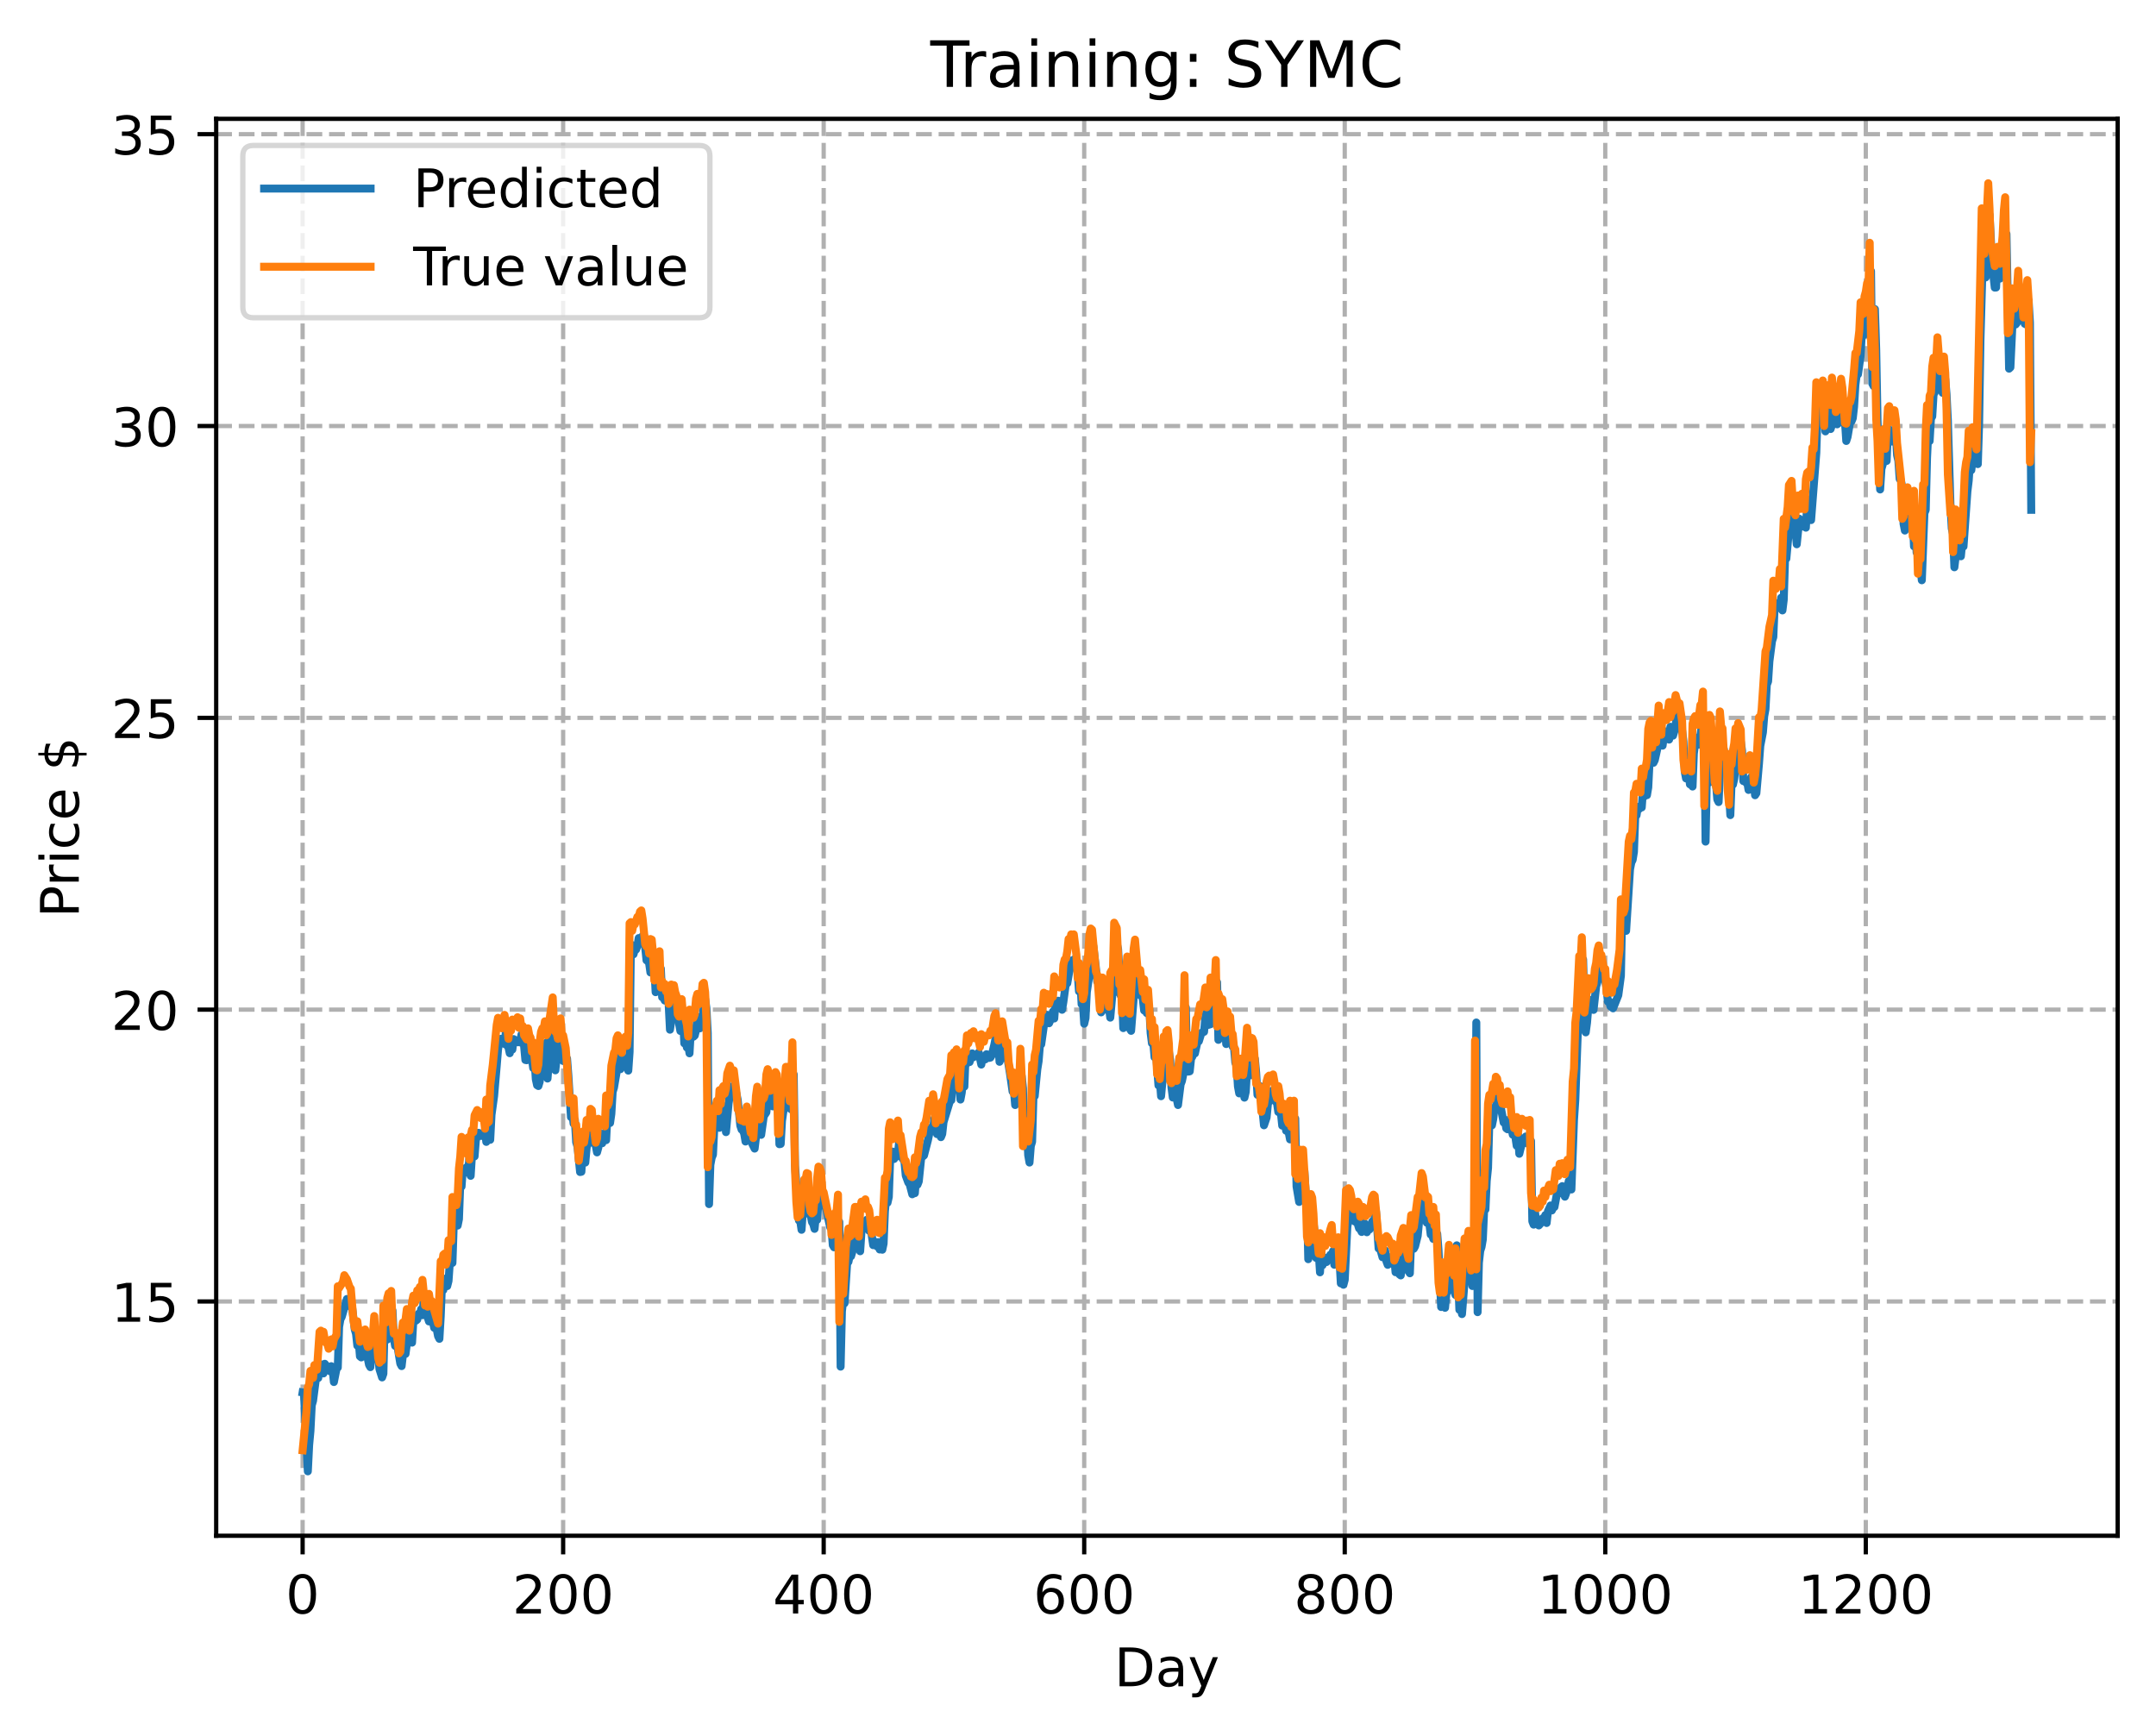 <?xml version="1.0" encoding="utf-8" standalone="no"?>
<!DOCTYPE svg PUBLIC "-//W3C//DTD SVG 1.1//EN"
  "http://www.w3.org/Graphics/SVG/1.1/DTD/svg11.dtd">
<!-- Created with matplotlib (https://matplotlib.org/) -->
<svg height="325.986pt" version="1.1" viewBox="0 0 404.923 325.986" width="404.923pt" xmlns="http://www.w3.org/2000/svg" xmlns:xlink="http://www.w3.org/1999/xlink">
 <defs>
  <style type="text/css">
*{stroke-linecap:butt;stroke-linejoin:round;}
  </style>
 </defs>
 <g id="figure_1">
  <g id="patch_1">
   <path d="M 0 325.986 
L 404.923 325.986 
L 404.923 0 
L 0 0 
z
" style="fill:#ffffff;"/>
  </g>
  <g id="axes_1">
   <g id="patch_2">
    <path d="M 40.603 288.43 
L 397.723 288.43 
L 397.723 22.318 
L 40.603 22.318 
z
" style="fill:#ffffff;"/>
   </g>
   <g id="matplotlib.axis_1">
    <g id="xtick_1">
     <g id="line2d_1">
      <path clip-path="url(#p910bcd66e1)" d="M 56.836 288.43 
L 56.836 22.318 
" style="fill:none;stroke:#b0b0b0;stroke-dasharray:2.96,1.28;stroke-dashoffset:0;stroke-width:0.8;"/>
     </g>
     <g id="line2d_2">
      <defs>
       <path d="M 0 0 
L 0 3.5 
" id="me2b3ba224f" style="stroke:#000000;stroke-width:0.8;"/>
      </defs>
      <g>
       <use style="stroke:#000000;stroke-width:0.8;" x="56.836" xlink:href="#me2b3ba224f" y="288.43"/>
      </g>
     </g>
     <g id="text_1">
      <!-- 0 -->
      <defs>
       <path d="M 31.781 66.406 
Q 24.172 66.406 20.328 58.906 
Q 16.5 51.422 16.5 36.375 
Q 16.5 21.391 20.328 13.891 
Q 24.172 6.391 31.781 6.391 
Q 39.453 6.391 43.281 13.891 
Q 47.125 21.391 47.125 36.375 
Q 47.125 51.422 43.281 58.906 
Q 39.453 66.406 31.781 66.406 
z
M 31.781 74.219 
Q 44.047 74.219 50.516 64.516 
Q 56.984 54.828 56.984 36.375 
Q 56.984 17.969 50.516 8.266 
Q 44.047 -1.422 31.781 -1.422 
Q 19.531 -1.422 13.062 8.266 
Q 6.594 17.969 6.594 36.375 
Q 6.594 54.828 13.062 64.516 
Q 19.531 74.219 31.781 74.219 
z
" id="DejaVuSans-48"/>
      </defs>
      <g transform="translate(53.655 303.029)scale(0.1 -0.1)">
       <use xlink:href="#DejaVuSans-48"/>
      </g>
     </g>
    </g>
    <g id="xtick_2">
     <g id="line2d_3">
      <path clip-path="url(#p910bcd66e1)" d="M 105.766 288.43 
L 105.766 22.318 
" style="fill:none;stroke:#b0b0b0;stroke-dasharray:2.96,1.28;stroke-dashoffset:0;stroke-width:0.8;"/>
     </g>
     <g id="line2d_4">
      <g>
       <use style="stroke:#000000;stroke-width:0.8;" x="105.766" xlink:href="#me2b3ba224f" y="288.43"/>
      </g>
     </g>
     <g id="text_2">
      <!-- 200 -->
      <defs>
       <path d="M 19.188 8.297 
L 53.609 8.297 
L 53.609 0 
L 7.328 0 
L 7.328 8.297 
Q 12.938 14.109 22.625 23.891 
Q 32.328 33.688 34.812 36.531 
Q 39.547 41.844 41.422 45.531 
Q 43.312 49.219 43.312 52.781 
Q 43.312 58.594 39.234 62.25 
Q 35.156 65.922 28.609 65.922 
Q 23.969 65.922 18.812 64.312 
Q 13.672 62.703 7.812 59.422 
L 7.812 69.391 
Q 13.766 71.781 18.938 73 
Q 24.125 74.219 28.422 74.219 
Q 39.75 74.219 46.484 68.547 
Q 53.219 62.891 53.219 53.422 
Q 53.219 48.922 51.531 44.891 
Q 49.859 40.875 45.406 35.406 
Q 44.188 33.984 37.641 27.219 
Q 31.109 20.453 19.188 8.297 
z
" id="DejaVuSans-50"/>
      </defs>
      <g transform="translate(96.223 303.029)scale(0.1 -0.1)">
       <use xlink:href="#DejaVuSans-50"/>
       <use x="63.623" xlink:href="#DejaVuSans-48"/>
       <use x="127.246" xlink:href="#DejaVuSans-48"/>
      </g>
     </g>
    </g>
    <g id="xtick_3">
     <g id="line2d_5">
      <path clip-path="url(#p910bcd66e1)" d="M 154.697 288.43 
L 154.697 22.318 
" style="fill:none;stroke:#b0b0b0;stroke-dasharray:2.96,1.28;stroke-dashoffset:0;stroke-width:0.8;"/>
     </g>
     <g id="line2d_6">
      <g>
       <use style="stroke:#000000;stroke-width:0.8;" x="154.697" xlink:href="#me2b3ba224f" y="288.43"/>
      </g>
     </g>
     <g id="text_3">
      <!-- 400 -->
      <defs>
       <path d="M 37.797 64.312 
L 12.891 25.391 
L 37.797 25.391 
z
M 35.203 72.906 
L 47.609 72.906 
L 47.609 25.391 
L 58.016 25.391 
L 58.016 17.188 
L 47.609 17.188 
L 47.609 0 
L 37.797 0 
L 37.797 17.188 
L 4.891 17.188 
L 4.891 26.703 
z
" id="DejaVuSans-52"/>
      </defs>
      <g transform="translate(145.153 303.029)scale(0.1 -0.1)">
       <use xlink:href="#DejaVuSans-52"/>
       <use x="63.623" xlink:href="#DejaVuSans-48"/>
       <use x="127.246" xlink:href="#DejaVuSans-48"/>
      </g>
     </g>
    </g>
    <g id="xtick_4">
     <g id="line2d_7">
      <path clip-path="url(#p910bcd66e1)" d="M 203.628 288.43 
L 203.628 22.318 
" style="fill:none;stroke:#b0b0b0;stroke-dasharray:2.96,1.28;stroke-dashoffset:0;stroke-width:0.8;"/>
     </g>
     <g id="line2d_8">
      <g>
       <use style="stroke:#000000;stroke-width:0.8;" x="203.628" xlink:href="#me2b3ba224f" y="288.43"/>
      </g>
     </g>
     <g id="text_4">
      <!-- 600 -->
      <defs>
       <path d="M 33.016 40.375 
Q 26.375 40.375 22.484 35.828 
Q 18.609 31.297 18.609 23.391 
Q 18.609 15.531 22.484 10.953 
Q 26.375 6.391 33.016 6.391 
Q 39.656 6.391 43.531 10.953 
Q 47.406 15.531 47.406 23.391 
Q 47.406 31.297 43.531 35.828 
Q 39.656 40.375 33.016 40.375 
z
M 52.594 71.297 
L 52.594 62.312 
Q 48.875 64.062 45.094 64.984 
Q 41.312 65.922 37.594 65.922 
Q 27.828 65.922 22.672 59.328 
Q 17.531 52.734 16.797 39.406 
Q 19.672 43.656 24.016 45.922 
Q 28.375 48.188 33.594 48.188 
Q 44.578 48.188 50.953 41.516 
Q 57.328 34.859 57.328 23.391 
Q 57.328 12.156 50.688 5.359 
Q 44.047 -1.422 33.016 -1.422 
Q 20.359 -1.422 13.672 8.266 
Q 6.984 17.969 6.984 36.375 
Q 6.984 53.656 15.188 63.938 
Q 23.391 74.219 37.203 74.219 
Q 40.922 74.219 44.703 73.484 
Q 48.484 72.75 52.594 71.297 
z
" id="DejaVuSans-54"/>
      </defs>
      <g transform="translate(194.084 303.029)scale(0.1 -0.1)">
       <use xlink:href="#DejaVuSans-54"/>
       <use x="63.623" xlink:href="#DejaVuSans-48"/>
       <use x="127.246" xlink:href="#DejaVuSans-48"/>
      </g>
     </g>
    </g>
    <g id="xtick_5">
     <g id="line2d_9">
      <path clip-path="url(#p910bcd66e1)" d="M 252.558 288.43 
L 252.558 22.318 
" style="fill:none;stroke:#b0b0b0;stroke-dasharray:2.96,1.28;stroke-dashoffset:0;stroke-width:0.8;"/>
     </g>
     <g id="line2d_10">
      <g>
       <use style="stroke:#000000;stroke-width:0.8;" x="252.558" xlink:href="#me2b3ba224f" y="288.43"/>
      </g>
     </g>
     <g id="text_5">
      <!-- 800 -->
      <defs>
       <path d="M 31.781 34.625 
Q 24.75 34.625 20.719 30.859 
Q 16.703 27.094 16.703 20.516 
Q 16.703 13.922 20.719 10.156 
Q 24.75 6.391 31.781 6.391 
Q 38.812 6.391 42.859 10.172 
Q 46.922 13.969 46.922 20.516 
Q 46.922 27.094 42.891 30.859 
Q 38.875 34.625 31.781 34.625 
z
M 21.922 38.812 
Q 15.578 40.375 12.031 44.719 
Q 8.5 49.078 8.5 55.328 
Q 8.5 64.062 14.719 69.141 
Q 20.953 74.219 31.781 74.219 
Q 42.672 74.219 48.875 69.141 
Q 55.078 64.062 55.078 55.328 
Q 55.078 49.078 51.531 44.719 
Q 48 40.375 41.703 38.812 
Q 48.828 37.156 52.797 32.312 
Q 56.781 27.484 56.781 20.516 
Q 56.781 9.906 50.312 4.234 
Q 43.844 -1.422 31.781 -1.422 
Q 19.734 -1.422 13.25 4.234 
Q 6.781 9.906 6.781 20.516 
Q 6.781 27.484 10.781 32.312 
Q 14.797 37.156 21.922 38.812 
z
M 18.312 54.391 
Q 18.312 48.734 21.844 45.562 
Q 25.391 42.391 31.781 42.391 
Q 38.141 42.391 41.719 45.562 
Q 45.312 48.734 45.312 54.391 
Q 45.312 60.062 41.719 63.234 
Q 38.141 66.406 31.781 66.406 
Q 25.391 66.406 21.844 63.234 
Q 18.312 60.062 18.312 54.391 
z
" id="DejaVuSans-56"/>
      </defs>
      <g transform="translate(243.015 303.029)scale(0.1 -0.1)">
       <use xlink:href="#DejaVuSans-56"/>
       <use x="63.623" xlink:href="#DejaVuSans-48"/>
       <use x="127.246" xlink:href="#DejaVuSans-48"/>
      </g>
     </g>
    </g>
    <g id="xtick_6">
     <g id="line2d_11">
      <path clip-path="url(#p910bcd66e1)" d="M 301.489 288.43 
L 301.489 22.318 
" style="fill:none;stroke:#b0b0b0;stroke-dasharray:2.96,1.28;stroke-dashoffset:0;stroke-width:0.8;"/>
     </g>
     <g id="line2d_12">
      <g>
       <use style="stroke:#000000;stroke-width:0.8;" x="301.489" xlink:href="#me2b3ba224f" y="288.43"/>
      </g>
     </g>
     <g id="text_6">
      <!-- 1000 -->
      <defs>
       <path d="M 12.406 8.297 
L 28.516 8.297 
L 28.516 63.922 
L 10.984 60.406 
L 10.984 69.391 
L 28.422 72.906 
L 38.281 72.906 
L 38.281 8.297 
L 54.391 8.297 
L 54.391 0 
L 12.406 0 
z
" id="DejaVuSans-49"/>
      </defs>
      <g transform="translate(288.764 303.029)scale(0.1 -0.1)">
       <use xlink:href="#DejaVuSans-49"/>
       <use x="63.623" xlink:href="#DejaVuSans-48"/>
       <use x="127.246" xlink:href="#DejaVuSans-48"/>
       <use x="190.869" xlink:href="#DejaVuSans-48"/>
      </g>
     </g>
    </g>
    <g id="xtick_7">
     <g id="line2d_13">
      <path clip-path="url(#p910bcd66e1)" d="M 350.419 288.43 
L 350.419 22.318 
" style="fill:none;stroke:#b0b0b0;stroke-dasharray:2.96,1.28;stroke-dashoffset:0;stroke-width:0.8;"/>
     </g>
     <g id="line2d_14">
      <g>
       <use style="stroke:#000000;stroke-width:0.8;" x="350.419" xlink:href="#me2b3ba224f" y="288.43"/>
      </g>
     </g>
     <g id="text_7">
      <!-- 1200 -->
      <g transform="translate(337.694 303.029)scale(0.1 -0.1)">
       <use xlink:href="#DejaVuSans-49"/>
       <use x="63.623" xlink:href="#DejaVuSans-50"/>
       <use x="127.246" xlink:href="#DejaVuSans-48"/>
       <use x="190.869" xlink:href="#DejaVuSans-48"/>
      </g>
     </g>
    </g>
    <g id="text_8">
     <!-- Day -->
     <defs>
      <path d="M 19.672 64.797 
L 19.672 8.109 
L 31.594 8.109 
Q 46.688 8.109 53.688 14.938 
Q 60.688 21.781 60.688 36.531 
Q 60.688 51.172 53.688 57.984 
Q 46.688 64.797 31.594 64.797 
z
M 9.812 72.906 
L 30.078 72.906 
Q 51.266 72.906 61.172 64.094 
Q 71.094 55.281 71.094 36.531 
Q 71.094 17.672 61.125 8.828 
Q 51.172 0 30.078 0 
L 9.812 0 
z
" id="DejaVuSans-68"/>
      <path d="M 34.281 27.484 
Q 23.391 27.484 19.188 25 
Q 14.984 22.516 14.984 16.5 
Q 14.984 11.719 18.141 8.906 
Q 21.297 6.109 26.703 6.109 
Q 34.188 6.109 38.703 11.406 
Q 43.219 16.703 43.219 25.484 
L 43.219 27.484 
z
M 52.203 31.203 
L 52.203 0 
L 43.219 0 
L 43.219 8.297 
Q 40.141 3.328 35.547 0.953 
Q 30.953 -1.422 24.312 -1.422 
Q 15.922 -1.422 10.953 3.297 
Q 6 8.016 6 15.922 
Q 6 25.141 12.172 29.828 
Q 18.359 34.516 30.609 34.516 
L 43.219 34.516 
L 43.219 35.406 
Q 43.219 41.609 39.141 45 
Q 35.062 48.391 27.688 48.391 
Q 23 48.391 18.547 47.266 
Q 14.109 46.141 10.016 43.891 
L 10.016 52.203 
Q 14.938 54.109 19.578 55.047 
Q 24.219 56 28.609 56 
Q 40.484 56 46.344 49.844 
Q 52.203 43.703 52.203 31.203 
z
" id="DejaVuSans-97"/>
      <path d="M 32.172 -5.078 
Q 28.375 -14.844 24.75 -17.812 
Q 21.141 -20.797 15.094 -20.797 
L 7.906 -20.797 
L 7.906 -13.281 
L 13.188 -13.281 
Q 16.891 -13.281 18.938 -11.516 
Q 21 -9.766 23.484 -3.219 
L 25.094 0.875 
L 2.984 54.688 
L 12.5 54.688 
L 29.594 11.922 
L 46.688 54.688 
L 56.203 54.688 
z
" id="DejaVuSans-121"/>
     </defs>
     <g transform="translate(209.29 316.707)scale(0.1 -0.1)">
      <use xlink:href="#DejaVuSans-68"/>
      <use x="77.002" xlink:href="#DejaVuSans-97"/>
      <use x="138.281" xlink:href="#DejaVuSans-121"/>
     </g>
    </g>
   </g>
   <g id="matplotlib.axis_2">
    <g id="ytick_1">
     <g id="line2d_15">
      <path clip-path="url(#p910bcd66e1)" d="M 40.603 244.431 
L 397.723 244.431 
" style="fill:none;stroke:#b0b0b0;stroke-dasharray:2.96,1.28;stroke-dashoffset:0;stroke-width:0.8;"/>
     </g>
     <g id="line2d_16">
      <defs>
       <path d="M 0 0 
L -3.5 0 
" id="m82d85c9c42" style="stroke:#000000;stroke-width:0.8;"/>
      </defs>
      <g>
       <use style="stroke:#000000;stroke-width:0.8;" x="40.603" xlink:href="#m82d85c9c42" y="244.431"/>
      </g>
     </g>
     <g id="text_9">
      <!-- 15 -->
      <defs>
       <path d="M 10.797 72.906 
L 49.516 72.906 
L 49.516 64.594 
L 19.828 64.594 
L 19.828 46.734 
Q 21.969 47.469 24.109 47.828 
Q 26.266 48.188 28.422 48.188 
Q 40.625 48.188 47.75 41.5 
Q 54.891 34.812 54.891 23.391 
Q 54.891 11.625 47.562 5.094 
Q 40.234 -1.422 26.906 -1.422 
Q 22.312 -1.422 17.547 -0.641 
Q 12.797 0.141 7.719 1.703 
L 7.719 11.625 
Q 12.109 9.234 16.797 8.062 
Q 21.484 6.891 26.703 6.891 
Q 35.156 6.891 40.078 11.328 
Q 45.016 15.766 45.016 23.391 
Q 45.016 31 40.078 35.438 
Q 35.156 39.891 26.703 39.891 
Q 22.75 39.891 18.812 39.016 
Q 14.891 38.141 10.797 36.281 
z
" id="DejaVuSans-53"/>
      </defs>
      <g transform="translate(20.878 248.23)scale(0.1 -0.1)">
       <use xlink:href="#DejaVuSans-49"/>
       <use x="63.623" xlink:href="#DejaVuSans-53"/>
      </g>
     </g>
    </g>
    <g id="ytick_2">
     <g id="line2d_17">
      <path clip-path="url(#p910bcd66e1)" d="M 40.603 189.625 
L 397.723 189.625 
" style="fill:none;stroke:#b0b0b0;stroke-dasharray:2.96,1.28;stroke-dashoffset:0;stroke-width:0.8;"/>
     </g>
     <g id="line2d_18">
      <g>
       <use style="stroke:#000000;stroke-width:0.8;" x="40.603" xlink:href="#m82d85c9c42" y="189.625"/>
      </g>
     </g>
     <g id="text_10">
      <!-- 20 -->
      <g transform="translate(20.878 193.424)scale(0.1 -0.1)">
       <use xlink:href="#DejaVuSans-50"/>
       <use x="63.623" xlink:href="#DejaVuSans-48"/>
      </g>
     </g>
    </g>
    <g id="ytick_3">
     <g id="line2d_19">
      <path clip-path="url(#p910bcd66e1)" d="M 40.603 134.819 
L 397.723 134.819 
" style="fill:none;stroke:#b0b0b0;stroke-dasharray:2.96,1.28;stroke-dashoffset:0;stroke-width:0.8;"/>
     </g>
     <g id="line2d_20">
      <g>
       <use style="stroke:#000000;stroke-width:0.8;" x="40.603" xlink:href="#m82d85c9c42" y="134.819"/>
      </g>
     </g>
     <g id="text_11">
      <!-- 25 -->
      <g transform="translate(20.878 138.618)scale(0.1 -0.1)">
       <use xlink:href="#DejaVuSans-50"/>
       <use x="63.623" xlink:href="#DejaVuSans-53"/>
      </g>
     </g>
    </g>
    <g id="ytick_4">
     <g id="line2d_21">
      <path clip-path="url(#p910bcd66e1)" d="M 40.603 80.013 
L 397.723 80.013 
" style="fill:none;stroke:#b0b0b0;stroke-dasharray:2.96,1.28;stroke-dashoffset:0;stroke-width:0.8;"/>
     </g>
     <g id="line2d_22">
      <g>
       <use style="stroke:#000000;stroke-width:0.8;" x="40.603" xlink:href="#m82d85c9c42" y="80.013"/>
      </g>
     </g>
     <g id="text_12">
      <!-- 30 -->
      <defs>
       <path d="M 40.578 39.312 
Q 47.656 37.797 51.625 33 
Q 55.609 28.219 55.609 21.188 
Q 55.609 10.406 48.188 4.484 
Q 40.766 -1.422 27.094 -1.422 
Q 22.516 -1.422 17.656 -0.516 
Q 12.797 0.391 7.625 2.203 
L 7.625 11.719 
Q 11.719 9.328 16.594 8.109 
Q 21.484 6.891 26.812 6.891 
Q 36.078 6.891 40.938 10.547 
Q 45.797 14.203 45.797 21.188 
Q 45.797 27.641 41.281 31.266 
Q 36.766 34.906 28.719 34.906 
L 20.219 34.906 
L 20.219 43.016 
L 29.109 43.016 
Q 36.375 43.016 40.234 45.922 
Q 44.094 48.828 44.094 54.297 
Q 44.094 59.906 40.109 62.906 
Q 36.141 65.922 28.719 65.922 
Q 24.656 65.922 20.016 65.031 
Q 15.375 64.156 9.812 62.312 
L 9.812 71.094 
Q 15.438 72.656 20.344 73.438 
Q 25.25 74.219 29.594 74.219 
Q 40.828 74.219 47.359 69.109 
Q 53.906 64.016 53.906 55.328 
Q 53.906 49.266 50.438 45.094 
Q 46.969 40.922 40.578 39.312 
z
" id="DejaVuSans-51"/>
      </defs>
      <g transform="translate(20.878 83.812)scale(0.1 -0.1)">
       <use xlink:href="#DejaVuSans-51"/>
       <use x="63.623" xlink:href="#DejaVuSans-48"/>
      </g>
     </g>
    </g>
    <g id="ytick_5">
     <g id="line2d_23">
      <path clip-path="url(#p910bcd66e1)" d="M 40.603 25.207 
L 397.723 25.207 
" style="fill:none;stroke:#b0b0b0;stroke-dasharray:2.96,1.28;stroke-dashoffset:0;stroke-width:0.8;"/>
     </g>
     <g id="line2d_24">
      <g>
       <use style="stroke:#000000;stroke-width:0.8;" x="40.603" xlink:href="#m82d85c9c42" y="25.207"/>
      </g>
     </g>
     <g id="text_13">
      <!-- 35 -->
      <g transform="translate(20.878 29.006)scale(0.1 -0.1)">
       <use xlink:href="#DejaVuSans-51"/>
       <use x="63.623" xlink:href="#DejaVuSans-53"/>
      </g>
     </g>
    </g>
    <g id="text_14">
     <!-- Price $ -->
     <defs>
      <path d="M 19.672 64.797 
L 19.672 37.406 
L 32.078 37.406 
Q 38.969 37.406 42.719 40.969 
Q 46.484 44.531 46.484 51.125 
Q 46.484 57.672 42.719 61.234 
Q 38.969 64.797 32.078 64.797 
z
M 9.812 72.906 
L 32.078 72.906 
Q 44.344 72.906 50.609 67.359 
Q 56.891 61.812 56.891 51.125 
Q 56.891 40.328 50.609 34.812 
Q 44.344 29.297 32.078 29.297 
L 19.672 29.297 
L 19.672 0 
L 9.812 0 
z
" id="DejaVuSans-80"/>
      <path d="M 41.109 46.297 
Q 39.594 47.172 37.812 47.578 
Q 36.031 48 33.891 48 
Q 26.266 48 22.188 43.047 
Q 18.109 38.094 18.109 28.812 
L 18.109 0 
L 9.078 0 
L 9.078 54.688 
L 18.109 54.688 
L 18.109 46.188 
Q 20.953 51.172 25.484 53.578 
Q 30.031 56 36.531 56 
Q 37.453 56 38.578 55.875 
Q 39.703 55.766 41.062 55.516 
z
" id="DejaVuSans-114"/>
      <path d="M 9.422 54.688 
L 18.406 54.688 
L 18.406 0 
L 9.422 0 
z
M 9.422 75.984 
L 18.406 75.984 
L 18.406 64.594 
L 9.422 64.594 
z
" id="DejaVuSans-105"/>
      <path d="M 48.781 52.594 
L 48.781 44.188 
Q 44.969 46.297 41.141 47.344 
Q 37.312 48.391 33.406 48.391 
Q 24.656 48.391 19.812 42.844 
Q 14.984 37.312 14.984 27.297 
Q 14.984 17.281 19.812 11.734 
Q 24.656 6.203 33.406 6.203 
Q 37.312 6.203 41.141 7.25 
Q 44.969 8.297 48.781 10.406 
L 48.781 2.094 
Q 45.016 0.344 40.984 -0.531 
Q 36.969 -1.422 32.422 -1.422 
Q 20.062 -1.422 12.781 6.344 
Q 5.516 14.109 5.516 27.297 
Q 5.516 40.672 12.859 48.328 
Q 20.219 56 33.016 56 
Q 37.156 56 41.109 55.141 
Q 45.062 54.297 48.781 52.594 
z
" id="DejaVuSans-99"/>
      <path d="M 56.203 29.594 
L 56.203 25.203 
L 14.891 25.203 
Q 15.484 15.922 20.484 11.062 
Q 25.484 6.203 34.422 6.203 
Q 39.594 6.203 44.453 7.469 
Q 49.312 8.734 54.109 11.281 
L 54.109 2.781 
Q 49.266 0.734 44.188 -0.344 
Q 39.109 -1.422 33.891 -1.422 
Q 20.797 -1.422 13.156 6.188 
Q 5.516 13.812 5.516 26.812 
Q 5.516 40.234 12.766 48.109 
Q 20.016 56 32.328 56 
Q 43.359 56 49.781 48.891 
Q 56.203 41.797 56.203 29.594 
z
M 47.219 32.234 
Q 47.125 39.594 43.094 43.984 
Q 39.062 48.391 32.422 48.391 
Q 24.906 48.391 20.391 44.141 
Q 15.875 39.891 15.188 32.172 
z
" id="DejaVuSans-101"/>
      <path id="DejaVuSans-32"/>
      <path d="M 33.797 -14.703 
L 28.906 -14.703 
L 28.859 0 
Q 23.734 0.094 18.609 1.188 
Q 13.484 2.297 8.297 4.5 
L 8.297 13.281 
Q 13.281 10.156 18.375 8.562 
Q 23.484 6.984 28.906 6.938 
L 28.906 29.203 
Q 18.109 30.953 13.203 35.156 
Q 8.297 39.359 8.297 46.688 
Q 8.297 54.641 13.625 59.219 
Q 18.953 63.812 28.906 64.5 
L 28.906 75.984 
L 33.797 75.984 
L 33.797 64.656 
Q 38.328 64.453 42.578 63.688 
Q 46.828 62.938 50.875 61.625 
L 50.875 53.078 
Q 46.828 55.125 42.547 56.25 
Q 38.281 57.375 33.797 57.562 
L 33.797 36.719 
Q 44.875 35.016 50.094 30.609 
Q 55.328 26.219 55.328 18.609 
Q 55.328 10.359 49.781 5.594 
Q 44.234 0.828 33.797 0.094 
z
M 28.906 37.594 
L 28.906 57.625 
Q 23.25 56.984 20.266 54.391 
Q 17.281 51.812 17.281 47.516 
Q 17.281 43.312 20.031 40.969 
Q 22.797 38.625 28.906 37.594 
z
M 33.797 28.219 
L 33.797 7.078 
Q 39.984 7.906 43.141 10.594 
Q 46.297 13.281 46.297 17.672 
Q 46.297 21.969 43.281 24.5 
Q 40.281 27.047 33.797 28.219 
z
" id="DejaVuSans-36"/>
     </defs>
     <g transform="translate(14.798 172.342)rotate(-90)scale(0.1 -0.1)">
      <use xlink:href="#DejaVuSans-80"/>
      <use x="58.553" xlink:href="#DejaVuSans-114"/>
      <use x="99.666" xlink:href="#DejaVuSans-105"/>
      <use x="127.449" xlink:href="#DejaVuSans-99"/>
      <use x="182.43" xlink:href="#DejaVuSans-101"/>
      <use x="243.953" xlink:href="#DejaVuSans-32"/>
      <use x="275.74" xlink:href="#DejaVuSans-36"/>
     </g>
    </g>
   </g>
   <g id="line2d_25">
    <path clip-path="url(#p910bcd66e1)" d="M 56.836 261.51 
L 57.081 261.549 
L 57.814 276.334 
L 58.059 271.422 
L 58.304 268.777 
L 58.548 263.935 
L 58.793 263.093 
L 59.282 259.328 
L 59.527 258.52 
L 59.772 258.806 
L 60.016 256.652 
L 60.261 256.271 
L 60.506 256.264 
L 60.75 257.949 
L 60.995 256.136 
L 61.484 256.742 
L 61.974 257.534 
L 62.218 256.587 
L 62.463 257.101 
L 62.708 259.562 
L 63.197 257.095 
L 63.441 256.844 
L 63.686 249.212 
L 63.931 247.797 
L 64.175 247.341 
L 65.154 243.967 
L 65.399 244.289 
L 65.643 245.083 
L 65.888 245.456 
L 66.133 245.504 
L 66.622 249.661 
L 66.867 250.506 
L 67.111 252.735 
L 67.356 251.788 
L 67.601 254.735 
L 67.845 254.937 
L 68.335 253.498 
L 68.579 253.936 
L 68.824 252.502 
L 69.069 255.131 
L 69.313 256.329 
L 69.558 256.768 
L 69.802 253.464 
L 70.047 254.694 
L 70.292 254.059 
L 70.536 251.261 
L 70.781 254.982 
L 71.026 254.866 
L 71.27 257.143 
L 71.76 258.697 
L 72.004 257.999 
L 72.249 248.131 
L 72.494 250.674 
L 72.738 251.584 
L 73.228 246.361 
L 73.472 247.446 
L 73.717 246.154 
L 73.962 251.349 
L 74.206 252.774 
L 74.451 252.863 
L 74.696 253.129 
L 75.185 256.113 
L 75.429 256.57 
L 75.919 252.303 
L 76.163 254.284 
L 76.408 252.434 
L 76.653 249.676 
L 77.142 252.097 
L 77.387 252.162 
L 77.631 248.023 
L 77.876 247.423 
L 78.121 248.036 
L 78.365 247.826 
L 78.61 246.733 
L 78.855 247.052 
L 79.099 245.885 
L 79.344 247.007 
L 79.589 243.933 
L 80.078 247.116 
L 80.323 247.402 
L 80.567 248.183 
L 80.812 246.08 
L 81.546 249.382 
L 81.79 249.009 
L 82.035 249.725 
L 82.28 250.964 
L 82.524 251.448 
L 82.769 247.251 
L 83.014 240.974 
L 83.258 242.283 
L 83.503 240.647 
L 83.748 240.117 
L 83.992 241.546 
L 84.237 240.579 
L 84.482 237.108 
L 84.726 236.687 
L 84.971 237.195 
L 85.216 230.001 
L 85.46 230.362 
L 85.705 228.553 
L 85.95 230.179 
L 86.194 228.974 
L 86.439 222.37 
L 86.684 222.855 
L 86.928 219.47 
L 87.173 219.915 
L 87.662 219.207 
L 87.907 220.261 
L 88.151 217.482 
L 88.396 220.835 
L 88.641 216.938 
L 88.885 216.923 
L 89.13 217.184 
L 89.375 214.117 
L 89.864 212.754 
L 90.109 213.291 
L 90.353 213.341 
L 90.598 212.819 
L 90.843 213.207 
L 91.087 212.337 
L 91.332 214.461 
L 91.577 211.14 
L 91.821 213.513 
L 92.066 214.071 
L 92.311 209.367 
L 92.8 205.849 
L 93.289 200.145 
L 93.534 197.15 
L 93.778 195.546 
L 94.023 195.106 
L 94.268 195.356 
L 94.512 195.907 
L 94.757 196.072 
L 95.002 193.844 
L 95.246 196.393 
L 95.491 196.661 
L 95.736 197.807 
L 95.98 196.389 
L 96.225 197.123 
L 96.47 195.156 
L 96.714 195.663 
L 96.959 195.505 
L 97.204 195.749 
L 97.448 195.283 
L 97.693 195.781 
L 97.938 194.291 
L 98.427 196.411 
L 98.672 199.074 
L 98.916 199.123 
L 99.161 198.891 
L 99.405 196.924 
L 99.65 198.167 
L 99.895 198.834 
L 100.139 200.592 
L 100.384 198.801 
L 100.629 202.684 
L 100.873 203.818 
L 101.118 203.967 
L 101.363 203.149 
L 101.607 198.902 
L 101.852 197.977 
L 102.341 197.383 
L 102.586 195.855 
L 102.831 202.563 
L 103.32 196.291 
L 103.565 193.268 
L 103.809 193.004 
L 104.054 191.611 
L 104.299 201.02 
L 104.543 198.635 
L 104.788 197.826 
L 105.032 198.775 
L 105.277 196.08 
L 105.522 195.548 
L 105.766 199.267 
L 106.011 197.712 
L 106.256 199.303 
L 106.5 198.823 
L 106.745 201.974 
L 107.234 209.805 
L 107.479 209.015 
L 107.724 211.022 
L 107.968 210.34 
L 108.213 214.521 
L 108.458 215.321 
L 108.947 220.122 
L 109.192 220.073 
L 109.436 216.073 
L 109.681 216.531 
L 109.926 218.345 
L 110.17 215.63 
L 110.415 214.23 
L 110.66 214.636 
L 110.904 214.62 
L 111.149 212.391 
L 111.393 211.705 
L 111.638 214.326 
L 111.883 215.158 
L 112.127 216.433 
L 112.372 215.537 
L 112.617 212.744 
L 112.861 214.061 
L 113.106 214.714 
L 113.351 213.253 
L 113.595 212.862 
L 113.84 214.134 
L 114.085 209.304 
L 114.329 210.759 
L 114.574 210.912 
L 114.819 209.195 
L 115.063 205.07 
L 115.308 204.281 
L 115.797 201.446 
L 116.042 198.869 
L 116.287 198.298 
L 116.531 200.798 
L 117.265 198.726 
L 117.51 198.778 
L 117.754 199.671 
L 117.999 201.077 
L 118.244 197.548 
L 118.488 177.363 
L 118.733 177.566 
L 118.978 179.233 
L 119.222 178.385 
L 119.467 178.337 
L 119.712 177.654 
L 119.956 176.183 
L 120.201 176.692 
L 120.69 175.78 
L 120.935 175.632 
L 121.424 180.36 
L 121.669 180.515 
L 121.914 180.904 
L 122.158 182.639 
L 122.403 181.124 
L 122.648 180.579 
L 122.892 181.876 
L 123.137 186.342 
L 123.381 186.042 
L 123.626 183.626 
L 123.871 186.074 
L 124.115 181.932 
L 124.36 187.294 
L 124.605 187.386 
L 124.849 187.912 
L 125.339 187.608 
L 125.583 188.623 
L 125.828 193.389 
L 126.073 191.719 
L 126.317 188.062 
L 126.562 188.554 
L 126.807 188.595 
L 127.296 188.96 
L 127.541 192.328 
L 127.785 193.632 
L 128.03 192.704 
L 128.275 190.927 
L 128.519 195.954 
L 128.764 195.594 
L 129.008 196.746 
L 129.253 196.294 
L 129.498 197.826 
L 129.742 193.617 
L 129.987 193.963 
L 130.232 194.715 
L 130.476 194.488 
L 130.721 193.512 
L 130.966 190.958 
L 131.21 191.619 
L 131.455 193.133 
L 131.7 190.931 
L 131.944 190.933 
L 132.434 187.634 
L 132.678 189.397 
L 132.923 194.02 
L 133.168 226.145 
L 133.412 218.784 
L 133.657 217.462 
L 133.902 216.865 
L 134.146 211.898 
L 134.391 211.799 
L 134.636 211.123 
L 134.88 209.739 
L 135.125 211.817 
L 135.369 208.851 
L 135.614 209.769 
L 135.859 208.229 
L 136.103 207.796 
L 136.348 212.629 
L 136.837 207.212 
L 137.327 204.151 
L 137.571 204.005 
L 138.061 204.55 
L 138.305 205.361 
L 138.55 206.572 
L 139.039 211.415 
L 139.284 212.154 
L 139.529 212.309 
L 139.773 212.928 
L 140.018 214.392 
L 140.263 214.047 
L 140.507 209.312 
L 140.752 211.974 
L 140.996 213.005 
L 141.241 214.738 
L 141.73 215.718 
L 142.464 209.534 
L 142.709 210.267 
L 142.954 213.14 
L 143.443 209.653 
L 143.932 208.907 
L 144.177 206.376 
L 144.422 205.432 
L 144.666 206.132 
L 144.911 207.445 
L 145.156 207.792 
L 145.4 205.602 
L 145.645 206.924 
L 145.89 205.062 
L 146.134 205.053 
L 146.379 214.897 
L 146.624 214.845 
L 146.868 210.5 
L 147.113 208.825 
L 147.602 207.339 
L 147.847 205.101 
L 148.091 205.165 
L 148.336 206.159 
L 148.581 208.345 
L 148.825 206.502 
L 149.07 201.795 
L 149.315 218.874 
L 150.049 229.218 
L 150.293 229.29 
L 150.538 230.971 
L 150.783 227.46 
L 151.027 228.081 
L 151.272 225.623 
L 151.517 224.688 
L 151.761 224.781 
L 152.006 223.655 
L 152.251 228.246 
L 152.495 229.513 
L 152.74 229.9 
L 152.984 230.794 
L 153.229 228.296 
L 153.474 229.096 
L 153.718 225.387 
L 153.963 223.591 
L 154.208 222.962 
L 154.452 224.008 
L 154.697 225.802 
L 155.186 227.114 
L 155.676 229.42 
L 155.92 230.499 
L 156.165 230.637 
L 156.41 233.865 
L 156.654 234.262 
L 157.144 231.53 
L 157.388 231.442 
L 157.633 229.492 
L 157.878 256.672 
L 158.122 246.265 
L 158.367 244.147 
L 158.612 244.775 
L 159.101 237.25 
L 159.345 236.997 
L 159.59 235.829 
L 159.835 235.94 
L 160.079 235.115 
L 160.324 233.03 
L 160.569 232.791 
L 160.813 230.876 
L 161.058 230.875 
L 161.303 232.294 
L 161.547 235.001 
L 161.792 231.315 
L 162.526 230.037 
L 162.771 229.103 
L 163.26 231.189 
L 163.505 230.504 
L 163.994 233.855 
L 164.239 233.736 
L 164.483 233.258 
L 164.728 234.099 
L 164.972 233.288 
L 165.217 234.669 
L 165.462 234.162 
L 165.706 234.713 
L 165.951 233.566 
L 166.196 227.483 
L 166.44 224.971 
L 166.685 225.886 
L 166.93 224.793 
L 167.174 217.836 
L 167.419 216.674 
L 167.664 216.287 
L 167.908 217.676 
L 168.642 216.688 
L 168.887 214.292 
L 169.132 217.242 
L 169.376 216.903 
L 169.621 217.759 
L 169.866 218.143 
L 170.11 220.79 
L 170.6 222.125 
L 170.844 222.4 
L 171.333 224.299 
L 171.578 223.641 
L 171.823 224.096 
L 172.067 221.01 
L 172.312 222.506 
L 172.557 221.883 
L 173.046 217.129 
L 173.291 217.222 
L 173.535 217.012 
L 174.269 214.17 
L 174.759 211.805 
L 175.003 211.991 
L 175.248 211.978 
L 175.493 210.047 
L 175.737 211.047 
L 175.982 213 
L 176.227 211.978 
L 176.471 211.799 
L 176.716 213.572 
L 176.96 212.973 
L 177.205 210.754 
L 178.428 206.727 
L 178.673 206.632 
L 178.918 203.001 
L 179.162 202.726 
L 179.407 202.038 
L 179.652 202.742 
L 179.896 201.266 
L 180.386 206.508 
L 180.63 205.195 
L 180.875 202.442 
L 181.12 204.08 
L 181.364 197.906 
L 181.609 199.706 
L 181.854 198.405 
L 182.098 199.471 
L 182.588 197.843 
L 182.832 198.559 
L 183.077 198.279 
L 183.566 198.308 
L 183.811 197.666 
L 184.3 199.944 
L 184.545 198.561 
L 184.789 198.381 
L 185.034 198.971 
L 185.279 197.996 
L 185.523 198.114 
L 185.768 198.691 
L 186.013 198.63 
L 186.257 198.202 
L 186.747 196.203 
L 186.991 194.95 
L 187.236 194.341 
L 187.481 195.843 
L 187.725 199.418 
L 187.97 198.76 
L 188.215 195.98 
L 188.459 195.622 
L 188.704 196.608 
L 188.948 197.091 
L 189.682 201.585 
L 190.172 205.004 
L 190.416 204.657 
L 190.661 207.539 
L 190.906 206.443 
L 191.15 206.299 
L 191.395 205.33 
L 191.64 207.117 
L 191.884 202.074 
L 192.129 204.396 
L 192.374 214.543 
L 192.618 215.31 
L 192.863 211.696 
L 193.108 216.961 
L 193.352 218.342 
L 193.597 215.246 
L 193.842 214.429 
L 194.086 205.996 
L 194.331 205.864 
L 194.82 200.825 
L 195.065 199.29 
L 195.309 196.304 
L 195.554 196.141 
L 196.043 192.708 
L 196.288 190.477 
L 196.533 191.814 
L 196.777 190.621 
L 197.022 192.179 
L 197.511 191.094 
L 197.756 189.984 
L 198.001 191.286 
L 198.245 187.963 
L 198.49 188.691 
L 198.735 187.948 
L 198.979 188.067 
L 199.224 188.698 
L 199.469 189.648 
L 199.713 188.177 
L 200.203 184.543 
L 200.447 184.67 
L 200.936 181.767 
L 201.426 180.335 
L 201.67 180.725 
L 201.915 180.041 
L 202.16 180.66 
L 202.404 182.824 
L 202.649 186.192 
L 202.894 183.875 
L 203.138 188.603 
L 203.383 188.456 
L 203.628 192.265 
L 203.872 191.222 
L 204.117 186.341 
L 204.606 183.054 
L 204.851 179.812 
L 205.096 178.336 
L 205.34 177.69 
L 205.83 181.868 
L 206.074 184.357 
L 206.319 184.382 
L 206.808 190.134 
L 207.053 189.594 
L 207.297 186.847 
L 207.542 189.363 
L 207.787 189.642 
L 208.031 188.231 
L 208.276 189.284 
L 208.521 191.126 
L 209.01 185.677 
L 209.255 186.422 
L 209.499 179.884 
L 209.744 177.18 
L 209.989 178.256 
L 210.478 186.958 
L 210.723 186.821 
L 210.967 193.091 
L 211.212 192.577 
L 211.457 188.756 
L 211.701 187.928 
L 211.946 185.049 
L 212.191 193.207 
L 212.435 193.604 
L 213.414 181.079 
L 213.903 185.618 
L 214.148 186.932 
L 214.392 186.538 
L 214.637 187.66 
L 214.882 189.781 
L 215.126 187.748 
L 215.371 190.268 
L 215.616 190.189 
L 215.86 189.512 
L 216.105 194.021 
L 216.35 195.95 
L 216.594 195.738 
L 216.839 198.567 
L 217.084 197.256 
L 217.573 203.852 
L 217.818 202.721 
L 218.062 205.884 
L 218.307 203.22 
L 218.551 202.534 
L 218.796 199.717 
L 219.041 200.857 
L 219.285 197.63 
L 219.53 197.467 
L 219.775 199.14 
L 220.019 204.234 
L 220.264 206.127 
L 220.509 205.836 
L 220.753 203.981 
L 220.998 206.357 
L 221.243 207.538 
L 221.732 203.672 
L 221.977 203.04 
L 222.221 201.862 
L 222.466 199.561 
L 222.711 189.213 
L 222.955 200.431 
L 223.2 201.264 
L 223.445 201.207 
L 223.689 198.862 
L 223.934 198.455 
L 224.179 197.671 
L 224.423 197.849 
L 224.912 195.596 
L 225.157 195.567 
L 225.646 193.961 
L 226.136 193.794 
L 226.38 191.024 
L 226.625 189.891 
L 226.87 192.505 
L 227.359 192.358 
L 227.604 188.408 
L 227.848 188.777 
L 228.093 190.609 
L 228.338 189.575 
L 228.582 184.482 
L 228.827 195.299 
L 229.072 189.324 
L 229.316 190.5 
L 229.561 190.592 
L 229.806 191.172 
L 230.05 192.187 
L 230.295 196.086 
L 230.539 194.321 
L 230.784 194.038 
L 231.029 195.587 
L 231.273 194.854 
L 231.518 196.585 
L 231.763 196.662 
L 232.007 199.596 
L 232.252 200.079 
L 232.497 204.032 
L 232.741 205.352 
L 232.986 202.346 
L 233.231 202.91 
L 233.72 206.151 
L 233.965 205.07 
L 234.454 197.027 
L 234.943 201.95 
L 235.188 199.351 
L 235.433 198.896 
L 235.677 198.836 
L 235.922 201.465 
L 236.167 205.623 
L 236.411 205.531 
L 236.656 203.983 
L 237.39 211.345 
L 237.879 209.899 
L 238.124 207.384 
L 238.368 206.636 
L 238.613 206.724 
L 238.858 204.88 
L 239.347 205.397 
L 239.592 206.885 
L 239.836 207.182 
L 240.081 208.842 
L 240.326 206.723 
L 240.815 211.409 
L 241.06 210.872 
L 241.304 210.804 
L 241.549 212.368 
L 241.794 211.45 
L 242.283 213.993 
L 242.527 209.946 
L 242.772 213.935 
L 243.017 212.71 
L 243.261 210.086 
L 243.506 222.828 
L 243.995 225.74 
L 244.485 221.231 
L 244.729 222.297 
L 244.974 219.895 
L 245.219 223.778 
L 245.463 225.466 
L 245.708 236.49 
L 245.953 233.877 
L 246.197 229.318 
L 246.442 227.521 
L 246.931 231.611 
L 247.176 236.247 
L 247.421 236.215 
L 247.665 235.115 
L 247.91 238.96 
L 248.155 235.206 
L 248.399 237.616 
L 248.644 236.17 
L 248.888 236.223 
L 249.133 237.027 
L 249.867 235.642 
L 250.112 236.141 
L 250.356 234.969 
L 250.601 237.54 
L 250.846 237.318 
L 251.09 237.429 
L 251.335 236.928 
L 251.58 236.686 
L 251.824 241.037 
L 252.069 240.208 
L 252.314 241.291 
L 252.558 240.357 
L 253.048 230.381 
L 253.537 227.59 
L 253.782 227.229 
L 254.026 227.662 
L 254.271 229.275 
L 254.515 229.445 
L 254.76 229.051 
L 255.249 230.702 
L 255.494 230.899 
L 255.739 231.38 
L 255.983 230.268 
L 256.228 229.701 
L 256.717 231.43 
L 256.962 230.828 
L 257.207 230.919 
L 257.451 230.342 
L 257.696 229.46 
L 258.185 228.887 
L 258.43 227.493 
L 258.919 234.483 
L 259.164 234.371 
L 259.653 236.133 
L 259.898 234.951 
L 260.143 234.844 
L 260.387 236.888 
L 260.632 237.551 
L 260.876 237.385 
L 261.121 236.179 
L 261.366 236.024 
L 261.61 236.752 
L 261.855 236.272 
L 262.1 238.94 
L 262.344 238.634 
L 262.589 238.539 
L 262.834 239.351 
L 263.078 239.54 
L 263.568 235.741 
L 263.812 235.53 
L 264.057 236.358 
L 264.302 235.821 
L 264.546 238.753 
L 264.791 239.138 
L 265.036 232.629 
L 265.28 231.014 
L 265.525 234.53 
L 265.77 234.078 
L 266.259 232.12 
L 266.503 229.574 
L 266.748 228.633 
L 267.237 224.501 
L 267.482 224.647 
L 267.727 226.176 
L 267.971 229.645 
L 268.216 228.862 
L 268.461 229.929 
L 268.705 231.87 
L 268.95 231.858 
L 269.195 232.688 
L 269.439 230.187 
L 269.684 232.461 
L 269.929 231.733 
L 270.173 234.833 
L 270.663 245.474 
L 270.907 244.296 
L 271.152 240.703 
L 271.397 245.624 
L 271.641 243.074 
L 271.886 242.365 
L 272.375 237.796 
L 272.62 238.978 
L 272.864 241.951 
L 273.109 242.443 
L 273.354 243.21 
L 273.598 233.888 
L 274.088 246 
L 274.332 244.46 
L 274.577 246.802 
L 275.066 240.665 
L 275.311 237.24 
L 275.556 238.286 
L 275.8 238.075 
L 276.045 234.755 
L 276.534 241.531 
L 276.779 239.886 
L 277.024 240.167 
L 277.268 192.039 
L 277.513 246.44 
L 277.758 237.149 
L 278.002 234.956 
L 278.247 234.2 
L 278.491 232.783 
L 278.736 227.286 
L 278.981 227.162 
L 279.225 221.775 
L 279.47 219.369 
L 279.715 210.6 
L 279.959 210.357 
L 280.204 211.35 
L 280.449 210.15 
L 280.693 207.966 
L 280.938 208.354 
L 281.183 204.9 
L 281.427 204.76 
L 281.917 208.238 
L 282.406 210.828 
L 282.651 210.46 
L 282.895 211.915 
L 283.14 212.097 
L 283.385 210.289 
L 283.629 212.02 
L 283.874 211.929 
L 284.118 213.118 
L 284.363 212.561 
L 284.608 213.542 
L 284.852 215.194 
L 285.097 213.073 
L 285.342 216.696 
L 285.831 214.71 
L 286.076 214.095 
L 286.565 213.445 
L 286.81 214.742 
L 287.544 214.283 
L 287.788 229.384 
L 288.033 230 
L 288.278 227.521 
L 288.522 229.577 
L 288.767 229.754 
L 289.012 230.15 
L 289.256 229.898 
L 289.746 228.795 
L 289.99 229.049 
L 290.235 228.202 
L 290.479 229.693 
L 290.724 227.486 
L 291.213 226.402 
L 291.458 227.338 
L 291.703 226.813 
L 291.947 226.688 
L 292.437 224.064 
L 292.681 224.225 
L 292.926 223.981 
L 293.171 222.969 
L 293.415 222.769 
L 293.66 223.56 
L 293.905 224.751 
L 294.149 224.11 
L 294.639 221.788 
L 295.128 223.402 
L 295.617 210.284 
L 295.862 206.565 
L 296.596 186.644 
L 296.84 183.29 
L 297.085 185.366 
L 297.33 180.212 
L 297.574 189.613 
L 297.819 193.892 
L 298.064 192.065 
L 298.308 189.115 
L 298.553 187.774 
L 299.042 188.1 
L 299.287 189.669 
L 299.776 185.265 
L 300.755 181.879 
L 301 182.968 
L 301.244 182.636 
L 301.734 185.725 
L 301.978 188.116 
L 302.223 188.042 
L 302.467 189.016 
L 302.957 189.377 
L 303.935 186.917 
L 304.425 183.279 
L 304.669 170.737 
L 305.159 174.058 
L 305.403 174.826 
L 306.137 163.256 
L 306.382 161.999 
L 306.627 161.505 
L 306.871 159.994 
L 307.116 153.451 
L 307.361 153.129 
L 307.605 151.541 
L 307.85 151.932 
L 308.094 151.573 
L 308.339 151.648 
L 308.584 148.25 
L 308.828 149.573 
L 309.073 148.9 
L 309.318 149.342 
L 309.562 147.891 
L 309.807 142.993 
L 310.296 140.629 
L 310.541 143.259 
L 310.786 142.766 
L 311.275 140.582 
L 311.52 139.621 
L 311.764 136.875 
L 312.009 139.29 
L 312.254 140.043 
L 312.498 138.253 
L 312.743 137.358 
L 312.988 137.39 
L 313.232 138.565 
L 313.477 138.905 
L 313.722 136.495 
L 313.966 137.951 
L 314.211 138.166 
L 314.7 136.55 
L 314.945 133.393 
L 315.434 134.817 
L 315.679 136.716 
L 315.923 137.218 
L 316.168 139.259 
L 316.413 144.899 
L 316.657 146.197 
L 316.902 145.586 
L 317.147 145.333 
L 317.391 147.312 
L 317.636 147.393 
L 317.881 147.721 
L 318.125 141.523 
L 318.37 139.566 
L 318.615 139.25 
L 318.859 138.514 
L 319.104 139.859 
L 319.593 136.443 
L 319.838 136.372 
L 320.082 135.163 
L 320.327 158.063 
L 320.572 145.597 
L 320.816 143.056 
L 321.061 146.939 
L 321.306 139.82 
L 321.55 139.401 
L 321.795 141.202 
L 322.529 150.144 
L 322.774 150.638 
L 323.263 139.574 
L 323.508 140.815 
L 323.752 140.691 
L 323.997 144.482 
L 324.486 144.508 
L 324.976 153.089 
L 325.22 146.585 
L 325.465 147.365 
L 325.71 146.267 
L 326.199 142.006 
L 326.443 141.628 
L 326.688 139.695 
L 326.933 139.237 
L 327.177 140.97 
L 327.422 146.696 
L 327.667 146.711 
L 327.911 146.966 
L 328.156 146.891 
L 328.401 148.358 
L 328.645 147.988 
L 328.89 145.946 
L 329.135 147.352 
L 329.379 147.028 
L 329.624 149.355 
L 329.869 148.975 
L 330.358 143.388 
L 330.603 140.083 
L 331.092 137.557 
L 331.337 134.533 
L 331.581 133.198 
L 331.826 128.613 
L 332.07 127.984 
L 332.315 124.194 
L 332.804 120.426 
L 333.049 119.658 
L 333.294 114.009 
L 333.538 113.724 
L 333.783 113.621 
L 334.028 113.239 
L 334.272 114.215 
L 334.517 112.269 
L 334.762 114.644 
L 335.006 112.658 
L 335.251 105.054 
L 335.496 104.925 
L 336.23 96.813 
L 336.719 94.126 
L 337.453 102.222 
L 337.942 97.428 
L 338.187 98.964 
L 338.431 98.546 
L 338.676 97.72 
L 339.165 99.101 
L 339.41 94.853 
L 339.655 93.806 
L 339.899 94.114 
L 340.144 97.676 
L 341.123 85.052 
L 341.367 77.434 
L 341.612 77.951 
L 341.857 77.402 
L 342.346 75.449 
L 342.591 75.407 
L 342.835 81.019 
L 343.08 77.057 
L 343.325 76.153 
L 343.814 80.576 
L 344.058 79.789 
L 344.303 75.811 
L 344.792 76.747 
L 345.037 79.693 
L 345.526 79.275 
L 345.771 78.388 
L 346.016 76.482 
L 346.26 76.802 
L 346.505 79.065 
L 346.75 82.819 
L 346.994 82.064 
L 347.484 79.183 
L 347.728 79.159 
L 347.973 78.553 
L 348.218 76.39 
L 348.462 72.3 
L 348.707 70.394 
L 348.952 70.307 
L 349.441 66.83 
L 349.686 62.219 
L 349.93 62.996 
L 350.175 62.833 
L 350.419 58.8 
L 350.664 58.692 
L 351.153 58.027 
L 351.398 50.924 
L 351.643 72.04 
L 351.887 72.512 
L 352.132 58.057 
L 352.377 65.787 
L 352.621 78.894 
L 353.111 91.927 
L 353.355 88.05 
L 353.6 87.238 
L 354.089 84.3 
L 354.334 86.571 
L 354.579 80.625 
L 354.823 80.69 
L 355.068 81.057 
L 355.313 82.927 
L 355.557 82.492 
L 355.802 82.784 
L 356.046 81.322 
L 356.291 85.473 
L 356.536 86.538 
L 356.78 89.955 
L 357.025 90.255 
L 357.27 91.534 
L 357.514 98.388 
L 357.759 99.643 
L 358.004 95.589 
L 358.248 98.577 
L 358.493 95.443 
L 358.738 95.864 
L 358.982 98.976 
L 359.227 96.75 
L 359.472 102.611 
L 359.716 96.655 
L 359.961 103.752 
L 360.206 102.149 
L 360.45 106.596 
L 360.695 106.885 
L 360.94 108.981 
L 361.429 96.364 
L 361.674 95.78 
L 361.918 86.011 
L 362.163 80.879 
L 362.407 82.836 
L 362.652 78.646 
L 362.897 78.215 
L 363.141 74.106 
L 363.386 73.653 
L 363.631 71.755 
L 363.875 71.836 
L 364.12 68.371 
L 364.365 69.633 
L 364.609 73.254 
L 364.854 73.784 
L 365.099 73.827 
L 365.343 71.199 
L 365.588 74.134 
L 365.833 78.938 
L 366.322 94.946 
L 366.567 99.274 
L 366.811 100.315 
L 367.056 106.541 
L 367.301 104.513 
L 367.545 100.332 
L 368.034 101.527 
L 368.279 104.477 
L 368.524 101.887 
L 368.768 102.649 
L 369.502 92.289 
L 369.747 90.269 
L 369.992 86.587 
L 370.236 88.31 
L 370.726 84.332 
L 370.97 84.782 
L 371.46 87.161 
L 371.704 79.377 
L 371.949 63.897 
L 372.438 46.666 
L 372.928 52.109 
L 373.172 49.855 
L 373.662 40.331 
L 374.151 49.651 
L 374.64 54.016 
L 374.885 54.001 
L 375.129 49.137 
L 375.374 51.289 
L 375.619 52.326 
L 376.353 49.319 
L 376.597 44.53 
L 376.842 43.952 
L 377.331 69.24 
L 377.576 69.002 
L 378.065 58.619 
L 378.31 60.834 
L 378.555 60.944 
L 378.799 60.629 
L 379.044 59.392 
L 379.289 54.983 
L 379.533 58.174 
L 380.022 58.931 
L 380.267 60.803 
L 380.512 60.932 
L 381.001 56.471 
L 381.246 60.583 
L 381.49 95.752 
L 381.49 95.752 
" style="fill:none;stroke:#1f77b4;stroke-linecap:square;stroke-width:1.5;"/>
   </g>
   <g id="line2d_26">
    <path clip-path="url(#p910bcd66e1)" d="M 56.836 272.382 
L 57.57 264.928 
L 57.814 260.544 
L 58.059 259.996 
L 58.304 257.475 
L 58.548 257.913 
L 58.793 258.79 
L 59.038 256.379 
L 59.527 257.256 
L 60.016 250.131 
L 60.261 249.912 
L 60.506 251.117 
L 60.75 250.131 
L 60.995 251.556 
L 61.24 252.213 
L 61.484 252.433 
L 61.729 253.309 
L 62.218 251.556 
L 62.463 252.871 
L 62.708 251.556 
L 63.197 250.679 
L 63.441 241.581 
L 63.686 241.91 
L 64.175 241.143 
L 64.42 240.704 
L 64.665 239.498 
L 65.154 240.266 
L 65.643 241.691 
L 65.888 242.019 
L 66.377 247.938 
L 66.622 249.363 
L 66.867 249.363 
L 67.111 248.158 
L 67.601 251.994 
L 67.845 250.569 
L 68.09 250.788 
L 68.335 249.912 
L 68.579 249.692 
L 68.824 252.104 
L 69.069 252.981 
L 69.313 252.871 
L 69.558 250.46 
L 69.802 251.117 
L 70.047 250.35 
L 70.292 247.171 
L 70.536 251.336 
L 70.781 251.994 
L 71.026 255.063 
L 71.27 255.94 
L 71.515 255.611 
L 71.76 255.502 
L 72.004 245.198 
L 72.494 248.377 
L 72.738 243.773 
L 72.983 242.896 
L 73.228 243.773 
L 73.472 242.458 
L 73.717 248.158 
L 73.962 250.46 
L 74.206 250.24 
L 74.451 250.35 
L 74.696 251.885 
L 74.94 254.186 
L 75.185 253.858 
L 75.429 250.24 
L 75.674 248.377 
L 75.919 249.802 
L 76.408 245.856 
L 76.653 247.39 
L 76.897 249.912 
L 77.142 247.938 
L 77.387 244.541 
L 77.631 243.335 
L 77.876 244.76 
L 78.121 244.212 
L 78.365 242.348 
L 78.61 242.458 
L 78.855 241.691 
L 79.099 243.664 
L 79.344 240.375 
L 79.833 245.198 
L 80.078 243.992 
L 80.323 245.417 
L 80.567 243.006 
L 80.812 244.65 
L 81.056 244.321 
L 82.28 248.596 
L 82.769 236.868 
L 83.014 237.525 
L 83.258 235.662 
L 83.503 235.443 
L 83.748 237.525 
L 83.992 236.648 
L 84.237 232.922 
L 84.482 232.922 
L 84.726 233.141 
L 84.971 224.81 
L 85.216 226.126 
L 85.46 224.81 
L 85.705 226.345 
L 85.95 224.81 
L 86.194 219.439 
L 86.439 217.247 
L 86.684 213.52 
L 86.928 215.713 
L 87.173 215.493 
L 87.417 214.836 
L 87.662 216.699 
L 87.907 213.63 
L 88.151 217.795 
L 88.396 213.301 
L 88.641 212.205 
L 88.885 212.643 
L 89.13 209.465 
L 89.619 208.478 
L 89.864 209.245 
L 90.109 208.807 
L 90.353 210.013 
L 90.598 209.465 
L 90.843 209.793 
L 91.087 211.986 
L 91.332 206.505 
L 91.577 210.89 
L 91.821 210.67 
L 92.066 203.874 
L 92.555 199.928 
L 93.289 192.475 
L 93.534 191.159 
L 94.023 192.804 
L 94.268 193.132 
L 94.512 192.256 
L 94.757 190.611 
L 95.002 192.256 
L 95.246 192.584 
L 95.491 195.105 
L 95.736 192.475 
L 95.98 193.571 
L 96.225 191.488 
L 96.47 192.146 
L 96.714 192.036 
L 96.959 192.365 
L 97.204 191.05 
L 97.448 193.023 
L 97.693 191.269 
L 97.938 193.132 
L 98.182 192.694 
L 98.427 194.448 
L 98.916 195.215 
L 99.161 193.132 
L 99.405 194.448 
L 99.65 194.886 
L 99.895 197.517 
L 100.139 195.763 
L 100.629 200.915 
L 100.873 201.025 
L 101.118 199.928 
L 101.363 195.654 
L 101.607 193.79 
L 101.852 193.132 
L 102.097 193.352 
L 102.341 191.817 
L 102.586 194.448 
L 102.831 194.009 
L 103.809 187.323 
L 104.054 192.694 
L 104.299 193.79 
L 104.543 194.009 
L 104.788 195.105 
L 105.032 192.475 
L 105.277 191.269 
L 105.522 194.448 
L 105.766 194.448 
L 106.256 196.859 
L 106.99 207.163 
L 107.234 206.724 
L 107.479 206.944 
L 107.724 206.286 
L 107.968 211.218 
L 108.213 211.218 
L 108.702 218.014 
L 108.947 216.041 
L 109.192 213.082 
L 109.436 212.534 
L 109.681 214.616 
L 109.926 213.082 
L 110.17 210.342 
L 110.415 211.547 
L 110.66 211.766 
L 110.904 208.259 
L 111.149 208.478 
L 111.393 211.328 
L 111.638 212.643 
L 111.883 214.616 
L 112.127 213.849 
L 112.372 210.122 
L 112.861 210.451 
L 113.351 210.78 
L 113.595 211.547 
L 113.84 205.738 
L 114.085 207.711 
L 114.329 207.163 
L 114.574 204.971 
L 114.819 200.148 
L 115.308 197.736 
L 115.553 197.298 
L 115.797 194.996 
L 116.042 194.448 
L 116.287 197.078 
L 116.531 196.859 
L 116.776 197.736 
L 117.265 194.886 
L 117.51 194.667 
L 117.754 196.421 
L 117.999 194.009 
L 118.244 173.402 
L 118.488 173.183 
L 118.733 174.827 
L 118.978 173.621 
L 119.222 173.621 
L 119.712 172.197 
L 119.956 172.197 
L 120.201 171.21 
L 120.446 170.991 
L 120.69 172.525 
L 121.18 177.348 
L 121.424 177.787 
L 121.669 177.129 
L 121.914 179.102 
L 122.158 176.362 
L 122.403 176.471 
L 122.648 179.102 
L 122.892 184.144 
L 123.137 182.171 
L 123.381 178.992 
L 123.626 182.829 
L 123.871 178.664 
L 124.115 185.46 
L 124.36 184.254 
L 124.605 185.131 
L 124.849 184.802 
L 125.094 186.227 
L 125.339 185.898 
L 125.583 188.529 
L 125.828 187.542 
L 126.073 184.912 
L 126.317 185.569 
L 126.562 185.021 
L 126.807 186.336 
L 127.051 186.994 
L 127.296 190.502 
L 127.541 190.94 
L 128.03 187.652 
L 128.275 190.611 
L 128.519 190.392 
L 129.008 192.475 
L 129.253 194.667 
L 129.498 189.625 
L 129.742 189.844 
L 130.232 191.159 
L 130.476 190.502 
L 130.721 187.542 
L 130.966 186.665 
L 131.21 188.638 
L 131.455 187.104 
L 131.7 187.433 
L 131.944 184.802 
L 132.189 184.583 
L 132.434 186.336 
L 132.678 191.598 
L 132.923 219.22 
L 133.168 214.397 
L 133.412 214.397 
L 133.657 213.52 
L 133.902 208.807 
L 134.146 208.04 
L 134.391 207.93 
L 134.636 206.724 
L 134.88 208.697 
L 135.125 204.751 
L 135.369 207.382 
L 135.614 204.422 
L 135.859 203.984 
L 136.103 205.409 
L 136.348 204.422 
L 136.593 201.573 
L 137.082 200.148 
L 137.327 200.915 
L 137.571 202.559 
L 137.816 201.025 
L 138.305 204.971 
L 138.55 208.369 
L 138.795 208.697 
L 139.039 210.342 
L 139.284 210.451 
L 139.529 209.903 
L 139.773 210.67 
L 140.018 210.451 
L 140.263 207.82 
L 140.996 212.753 
L 141.241 211.986 
L 141.486 213.74 
L 141.975 205.847 
L 142.22 204.094 
L 142.464 205.957 
L 142.709 210.232 
L 142.954 206.834 
L 143.443 206.286 
L 143.688 205.409 
L 143.932 201.792 
L 144.177 200.805 
L 144.422 201.792 
L 144.666 204.861 
L 144.911 204.642 
L 145.156 202.449 
L 145.4 202.888 
L 145.645 201.353 
L 145.89 201.792 
L 146.134 212.972 
L 146.379 212.863 
L 146.624 206.505 
L 147.113 203.546 
L 147.357 203.217 
L 147.602 200.367 
L 147.847 200.367 
L 148.336 206.834 
L 148.581 203.217 
L 148.825 195.763 
L 149.315 219.878 
L 149.559 225.687 
L 149.804 228.647 
L 150.049 227.551 
L 150.293 228.208 
L 150.538 224.372 
L 150.783 224.482 
L 151.027 221.522 
L 151.272 221.632 
L 151.517 220.316 
L 151.761 220.426 
L 152.006 226.235 
L 152.251 227.551 
L 152.495 227.879 
L 152.74 227.66 
L 152.984 224.92 
L 153.229 225.468 
L 153.474 221.193 
L 153.718 219.111 
L 153.963 219.33 
L 154.208 220.097 
L 154.452 223.495 
L 154.697 223.933 
L 155.431 227.441 
L 155.676 228.318 
L 155.92 227.989 
L 156.165 231.935 
L 156.654 229.743 
L 156.899 227.879 
L 157.144 227.222 
L 157.388 224.372 
L 157.633 248.267 
L 157.878 240.375 
L 158.122 240.704 
L 158.367 243.006 
L 158.856 234.237 
L 159.345 230.729 
L 159.59 232.264 
L 159.835 232.045 
L 160.569 226.674 
L 160.813 226.674 
L 161.058 228.866 
L 161.303 232.264 
L 161.547 227.112 
L 161.792 225.687 
L 162.037 226.345 
L 162.281 226.126 
L 162.526 225.249 
L 162.771 227.112 
L 163.015 226.674 
L 163.26 227.331 
L 163.749 231.716 
L 164.239 229.852 
L 164.483 230.949 
L 164.728 229.085 
L 164.972 231.497 
L 165.217 231.606 
L 165.462 230.401 
L 165.706 231.168 
L 166.196 221.193 
L 166.44 221.303 
L 166.685 219.878 
L 166.93 211.986 
L 167.174 210.78 
L 167.419 211.218 
L 167.664 213.959 
L 168.153 212.753 
L 168.398 212.315 
L 168.642 210.451 
L 168.887 214.178 
L 169.132 213.191 
L 169.866 218.014 
L 170.11 218.014 
L 170.355 219.439 
L 170.6 220.207 
L 170.844 220.097 
L 171.089 220.974 
L 171.333 221.084 
L 171.578 220.864 
L 171.823 217.357 
L 172.067 218.453 
L 172.312 217.357 
L 172.801 213.52 
L 173.046 212.643 
L 173.291 212.972 
L 173.535 211.218 
L 173.78 210.999 
L 174.025 209.903 
L 174.514 206.724 
L 174.759 206.944 
L 175.003 208.259 
L 175.248 205.519 
L 175.493 207.163 
L 175.737 210.999 
L 176.227 207.382 
L 176.471 209.465 
L 176.716 210.342 
L 176.96 206.834 
L 177.205 206.724 
L 177.939 202.669 
L 178.428 201.792 
L 178.673 198.175 
L 178.918 198.613 
L 179.162 197.627 
L 179.407 199.051 
L 179.652 197.078 
L 179.896 200.038 
L 180.141 204.422 
L 180.63 197.736 
L 180.875 199.49 
L 181.12 197.298 
L 181.364 197.627 
L 181.609 194.448 
L 181.854 195.982 
L 182.343 194.009 
L 182.588 194.996 
L 182.832 193.681 
L 183.077 194.996 
L 183.321 194.557 
L 183.566 194.448 
L 184.055 196.64 
L 184.3 194.229 
L 184.545 195.215 
L 184.789 195.654 
L 185.034 194.557 
L 185.768 194.448 
L 186.013 193.571 
L 186.257 194.009 
L 186.747 190.831 
L 186.991 190.283 
L 187.236 192.365 
L 187.481 195.434 
L 187.725 195.215 
L 187.97 192.694 
L 188.215 191.817 
L 188.704 194.777 
L 188.948 196.202 
L 189.193 195.763 
L 189.438 199.49 
L 189.927 202.23 
L 190.172 201.353 
L 190.416 205.409 
L 190.661 202.778 
L 190.906 202.449 
L 191.15 201.353 
L 191.395 204.203 
L 191.64 196.969 
L 191.884 202.011 
L 192.129 215.274 
L 192.618 210.561 
L 192.863 213.411 
L 193.108 214.397 
L 193.597 210.342 
L 193.842 199.928 
L 194.086 201.353 
L 194.331 198.175 
L 194.575 197.188 
L 195.065 191.707 
L 195.309 192.146 
L 195.554 189.515 
L 195.799 189.844 
L 196.043 186.446 
L 196.288 188.31 
L 196.533 186.665 
L 197.022 188.529 
L 197.267 187.761 
L 197.511 186.556 
L 197.756 187.213 
L 198.001 183.377 
L 198.245 185.24 
L 198.49 184.035 
L 198.735 184.144 
L 198.979 185.46 
L 199.224 184.692 
L 199.469 185.35 
L 199.713 181.185 
L 199.958 180.198 
L 200.203 179.979 
L 200.447 178.664 
L 200.692 176.362 
L 200.936 176.8 
L 201.181 175.485 
L 201.426 176.691 
L 201.67 175.485 
L 202.16 179.321 
L 202.404 183.706 
L 202.649 180.856 
L 202.894 185.898 
L 203.138 184.363 
L 203.383 187.652 
L 203.628 186.556 
L 203.872 181.733 
L 204.117 180.965 
L 204.362 179.321 
L 204.606 175.485 
L 204.851 174.389 
L 205.096 174.608 
L 205.83 182.5 
L 206.074 183.048 
L 206.563 189.625 
L 206.808 187.652 
L 207.053 183.596 
L 207.297 185.021 
L 207.542 185.679 
L 207.787 185.24 
L 208.031 186.336 
L 208.276 189.077 
L 208.521 182.719 
L 208.765 182.281 
L 209.01 182.719 
L 209.255 173.293 
L 209.744 174.279 
L 210.233 184.912 
L 210.478 182.939 
L 210.723 190.283 
L 210.967 188.748 
L 211.212 184.144 
L 211.457 182.939 
L 211.701 179.65 
L 211.946 190.173 
L 212.191 190.392 
L 212.924 178.116 
L 213.169 176.471 
L 213.658 182.171 
L 213.903 182.939 
L 214.148 182.171 
L 214.637 186.336 
L 214.882 183.925 
L 215.126 187.761 
L 215.616 185.898 
L 216.105 192.913 
L 216.35 191.379 
L 216.594 195.654 
L 216.839 192.913 
L 217.328 201.792 
L 217.573 199.6 
L 217.818 202.669 
L 218.062 199.819 
L 218.307 199.051 
L 218.551 194.667 
L 218.796 196.969 
L 219.041 193.681 
L 219.285 193.461 
L 219.53 195.982 
L 219.775 203.107 
L 220.019 203.436 
L 220.264 202.778 
L 220.509 201.025 
L 220.753 202.669 
L 220.998 202.998 
L 221.487 198.613 
L 221.732 198.832 
L 222.221 195.105 
L 222.466 183.158 
L 222.711 195.873 
L 222.955 198.723 
L 223.2 198.942 
L 223.445 194.448 
L 224.179 196.202 
L 224.668 191.379 
L 224.912 191.159 
L 225.402 188.638 
L 225.646 189.186 
L 225.891 188.858 
L 226.38 185.46 
L 226.625 189.186 
L 227.114 188.419 
L 227.359 183.596 
L 227.604 184.363 
L 227.848 186.994 
L 228.093 185.46 
L 228.338 180.308 
L 228.582 192.804 
L 228.827 186.556 
L 229.316 187.981 
L 229.561 187.652 
L 229.806 189.406 
L 230.05 194.009 
L 230.295 190.502 
L 230.539 189.954 
L 230.784 191.598 
L 231.029 190.94 
L 231.273 193.9 
L 231.518 194.229 
L 231.763 196.75 
L 232.007 197.078 
L 232.252 202.121 
L 232.497 202.011 
L 232.741 199.051 
L 232.986 198.832 
L 233.231 199.271 
L 233.475 201.901 
L 233.72 200.038 
L 234.209 193.023 
L 234.699 198.613 
L 234.943 194.886 
L 235.188 194.996 
L 235.433 195.654 
L 235.922 203.546 
L 236.167 203.655 
L 236.411 203.984 
L 236.656 205.628 
L 236.9 208.807 
L 237.145 207.711 
L 237.39 207.492 
L 237.634 205.957 
L 237.879 203.107 
L 238.124 202.23 
L 238.368 202.011 
L 238.613 203.107 
L 238.858 202.23 
L 239.102 201.792 
L 239.347 203.107 
L 239.592 205.519 
L 239.836 206.286 
L 240.081 203.984 
L 240.326 205.409 
L 240.57 208.369 
L 241.06 207.272 
L 241.549 208.149 
L 241.794 210.451 
L 242.038 210.999 
L 242.283 206.724 
L 242.527 211.657 
L 243.017 206.724 
L 243.261 220.535 
L 243.506 217.905 
L 243.751 221.412 
L 244.24 215.932 
L 244.485 217.795 
L 244.729 215.932 
L 245.219 223.824 
L 245.463 232.264 
L 245.708 233.36 
L 245.953 226.783 
L 246.197 224.262 
L 246.442 224.92 
L 246.687 227.989 
L 246.931 232.922 
L 247.421 232.812 
L 247.665 235.443 
L 247.91 231.606 
L 248.155 235.552 
L 248.399 232.264 
L 248.644 232.483 
L 248.888 234.018 
L 249.133 233.141 
L 249.378 232.812 
L 249.867 230.839 
L 250.112 230.072 
L 250.356 233.689 
L 250.601 232.812 
L 250.846 233.689 
L 251.335 232.374 
L 251.58 238.073 
L 251.824 237.087 
L 252.069 238.293 
L 252.314 235.443 
L 252.803 223.495 
L 253.048 224.81 
L 253.292 223.166 
L 253.537 223.495 
L 253.782 224.591 
L 254.026 226.783 
L 254.271 227.112 
L 255.005 225.687 
L 255.249 226.126 
L 255.494 228.537 
L 255.739 226.674 
L 255.983 226.674 
L 256.473 228.428 
L 256.717 227.112 
L 256.962 227.989 
L 257.451 226.235 
L 257.696 224.81 
L 257.941 224.372 
L 258.185 224.591 
L 258.919 232.593 
L 259.164 232.922 
L 259.653 234.895 
L 259.898 232.702 
L 260.387 232.154 
L 260.632 232.374 
L 261.366 234.018 
L 261.61 233.579 
L 261.855 236.758 
L 262.1 236.1 
L 262.344 234.675 
L 262.589 235.333 
L 262.834 234.895 
L 263.078 232.045 
L 263.568 230.62 
L 263.812 232.264 
L 264.057 232.922 
L 264.302 235.443 
L 264.546 236.429 
L 264.791 230.729 
L 265.036 228.208 
L 265.28 230.949 
L 265.525 230.51 
L 266.259 224.81 
L 266.503 224.81 
L 266.993 220.316 
L 267.237 220.974 
L 267.727 224.92 
L 267.971 224.591 
L 268.216 224.81 
L 268.461 227.989 
L 268.705 227.989 
L 268.95 229.195 
L 269.195 226.674 
L 269.439 230.181 
L 269.684 228.099 
L 270.173 240.923 
L 270.418 242.787 
L 270.663 241.362 
L 270.907 237.087 
L 271.152 242.787 
L 271.397 239.17 
L 271.641 239.279 
L 272.131 233.799 
L 272.375 234.566 
L 272.62 238.841 
L 272.864 238.731 
L 273.109 239.608 
L 273.354 234.456 
L 273.843 243.664 
L 274.088 242.129 
L 274.332 243.225 
L 275.066 232.593 
L 275.311 234.018 
L 275.556 232.922 
L 275.8 231.168 
L 276.045 236.21 
L 276.29 238.621 
L 276.534 235.223 
L 276.779 237.306 
L 277.024 195.434 
L 277.268 238.402 
L 277.513 229.852 
L 278.247 226.674 
L 278.491 221.522 
L 278.736 223.057 
L 278.981 216.041 
L 279.225 214.836 
L 279.47 207.272 
L 279.715 205.628 
L 279.959 206.505 
L 280.449 203.546 
L 280.693 204.971 
L 280.938 202.23 
L 281.183 202.559 
L 281.427 204.532 
L 281.672 203.765 
L 281.917 206.396 
L 282.161 207.272 
L 282.651 207.382 
L 282.895 207.053 
L 283.14 204.971 
L 283.385 207.492 
L 283.629 206.067 
L 283.874 209.574 
L 284.118 209.903 
L 284.363 211.876 
L 284.608 211.876 
L 284.852 209.793 
L 285.097 212.753 
L 285.342 211.109 
L 285.586 210.342 
L 285.831 210.122 
L 286.076 210.78 
L 286.32 210.451 
L 286.565 211.438 
L 286.81 210.451 
L 287.054 211.109 
L 287.299 210.342 
L 287.544 224.043 
L 287.788 226.455 
L 288.033 225.249 
L 288.278 226.564 
L 288.522 226.126 
L 288.767 226.893 
L 289.012 226.783 
L 289.256 226.455 
L 289.501 224.92 
L 289.746 225.687 
L 289.99 223.605 
L 290.235 224.81 
L 290.479 223.495 
L 290.724 223.166 
L 290.969 222.508 
L 291.213 223.714 
L 291.458 223.385 
L 291.703 223.385 
L 292.192 219.768 
L 292.681 220.864 
L 292.926 218.562 
L 293.171 219.111 
L 293.415 218.453 
L 293.905 220.535 
L 294.149 219.549 
L 294.394 217.795 
L 294.639 218.234 
L 294.883 219.22 
L 295.373 203.107 
L 295.617 200.696 
L 295.862 192.036 
L 296.106 189.954 
L 296.596 179.541 
L 296.84 181.075 
L 297.085 176.033 
L 297.574 190.173 
L 298.308 183.706 
L 298.798 185.788 
L 299.042 185.46 
L 299.287 184.802 
L 299.532 181.952 
L 299.776 180.856 
L 300.021 178.444 
L 300.266 177.568 
L 300.51 179.321 
L 300.755 179.321 
L 301.244 182.062 
L 301.489 181.952 
L 301.734 186.556 
L 301.978 184.254 
L 302.223 185.788 
L 302.467 185.569 
L 302.712 186.446 
L 302.957 184.692 
L 303.201 184.912 
L 303.691 182.171 
L 304.18 178.335 
L 304.425 168.908 
L 304.914 171.429 
L 305.159 170.662 
L 305.893 158.057 
L 306.137 156.96 
L 306.382 157.618 
L 306.627 155.535 
L 306.871 148.849 
L 307.116 148.63 
L 307.361 147.205 
L 307.605 148.411 
L 307.85 148.74 
L 308.094 148.849 
L 308.339 144.355 
L 308.584 145.999 
L 308.828 144.355 
L 309.073 144.136 
L 309.318 142.711 
L 309.562 136.901 
L 309.807 135.696 
L 310.052 135.367 
L 310.296 140.409 
L 310.541 136.463 
L 311.03 139.423 
L 311.52 132.517 
L 311.764 136.573 
L 312.009 137.998 
L 312.254 133.942 
L 312.498 133.942 
L 312.743 134.38 
L 312.988 135.257 
L 313.477 131.859 
L 313.722 134.709 
L 313.966 133.723 
L 314.211 133.613 
L 314.7 130.544 
L 315.189 132.517 
L 315.434 132.079 
L 315.923 135.476 
L 316.168 142.711 
L 316.413 144.794 
L 316.657 143.697 
L 316.902 143.369 
L 317.147 143.259 
L 317.391 143.588 
L 317.636 144.903 
L 317.881 135.915 
L 318.125 134.928 
L 318.37 134.49 
L 318.615 135.586 
L 318.859 136.134 
L 319.349 132.407 
L 319.593 132.298 
L 319.838 129.886 
L 320.082 151.37 
L 320.327 141.396 
L 320.572 137.998 
L 320.816 136.573 
L 321.061 134.271 
L 321.306 134.819 
L 322.04 146.876 
L 322.529 148.52 
L 323.018 133.613 
L 323.263 136.463 
L 323.508 136.792 
L 323.752 141.396 
L 323.997 142.272 
L 324.242 141.505 
L 324.486 148.411 
L 324.731 151.151 
L 324.976 141.944 
L 325.22 143.588 
L 325.465 140.957 
L 325.71 139.642 
L 325.954 136.792 
L 326.199 138.107 
L 326.443 135.805 
L 326.933 137.011 
L 327.177 144.903 
L 327.422 143.369 
L 327.667 144.136 
L 327.911 143.04 
L 328.156 144.574 
L 328.401 144.245 
L 328.645 141.834 
L 328.89 144.136 
L 329.135 143.259 
L 329.379 146.986 
L 329.624 145.67 
L 329.869 143.369 
L 330.358 134.709 
L 330.603 134.928 
L 330.847 133.394 
L 331.581 122.323 
L 331.826 121.665 
L 332.315 117.719 
L 332.804 115.527 
L 333.049 109.06 
L 333.538 110.595 
L 333.783 109.06 
L 334.028 109.937 
L 334.272 106.868 
L 334.517 110.156 
L 335.006 97.441 
L 335.251 99.085 
L 335.74 95.249 
L 335.985 91.084 
L 336.474 90.316 
L 336.719 94.482 
L 336.964 96.235 
L 337.208 96.783 
L 337.453 93.166 
L 337.698 93.057 
L 337.942 95.358 
L 338.187 95.578 
L 338.431 92.728 
L 338.921 95.687 
L 339.165 89.987 
L 339.41 88.782 
L 339.655 88.563 
L 339.899 89.659 
L 340.144 87.795 
L 340.389 84.068 
L 340.633 84.397 
L 340.878 79.684 
L 341.123 71.792 
L 341.367 72.998 
L 341.612 72.121 
L 341.857 72.011 
L 342.101 72.34 
L 342.346 71.463 
L 342.591 80.013 
L 342.835 72.778 
L 343.08 72.34 
L 343.325 74.861 
L 343.569 74.861 
L 343.814 76.067 
L 344.058 70.915 
L 344.303 72.888 
L 344.548 72.559 
L 344.792 77.382 
L 345.037 75.847 
L 345.282 76.944 
L 345.771 71.134 
L 346.016 72.778 
L 346.505 79.465 
L 346.75 79.574 
L 347.239 75.628 
L 347.484 75.519 
L 347.728 74.532 
L 348.218 69.38 
L 348.462 66.311 
L 348.707 66.311 
L 349.196 62.146 
L 349.441 56.775 
L 349.686 59.077 
L 349.93 58.967 
L 350.175 55.679 
L 350.419 54.802 
L 350.664 53.158 
L 350.909 54.035 
L 351.153 45.595 
L 351.398 64.009 
L 351.643 68.942 
L 351.887 58.09 
L 352.132 65.544 
L 352.377 78.697 
L 352.621 82.863 
L 352.866 90.755 
L 353.111 84.616 
L 353.355 82.315 
L 353.845 80.561 
L 354.089 84.288 
L 354.579 76.615 
L 354.823 76.286 
L 355.068 79.136 
L 355.313 79.245 
L 355.557 77.053 
L 355.802 77.053 
L 356.046 78.807 
L 356.291 83.192 
L 357.025 89.987 
L 357.27 97.441 
L 357.514 97.003 
L 357.759 92.289 
L 358.004 95.797 
L 358.248 91.522 
L 358.493 93.057 
L 358.738 96.126 
L 358.982 92.509 
L 359.227 100.729 
L 359.472 92.18 
L 359.716 101.278 
L 359.961 99.195 
L 360.206 107.745 
L 360.45 104.237 
L 360.695 105.004 
L 361.184 90.974 
L 361.429 90.864 
L 361.674 80.89 
L 361.918 76.067 
L 362.163 79.136 
L 362.407 74.313 
L 362.652 73.765 
L 362.897 68.832 
L 363.141 67.188 
L 363.386 67.079 
L 363.631 68.175 
L 363.875 63.352 
L 364.365 69.709 
L 364.609 68.723 
L 364.854 69.161 
L 365.099 66.969 
L 365.343 70.038 
L 365.588 77.053 
L 365.833 89.111 
L 366.322 96.564 
L 366.567 95.358 
L 366.811 103.689 
L 367.301 95.687 
L 368.034 101.497 
L 368.279 97.003 
L 368.524 100.401 
L 369.013 88.672 
L 369.258 86.809 
L 369.502 85.822 
L 369.747 80.89 
L 369.992 83.411 
L 370.236 81.218 
L 370.481 80.232 
L 370.726 81.547 
L 370.97 82.095 
L 371.215 84.397 
L 372.194 39.127 
L 372.438 46.252 
L 372.683 47.677 
L 372.928 44.498 
L 373.417 34.414 
L 373.662 39.237 
L 373.906 46.691 
L 374.151 46.91 
L 374.64 49.979 
L 374.885 46.581 
L 375.129 46.362 
L 375.374 49.212 
L 375.619 49.541 
L 376.108 44.389 
L 376.353 39.456 
L 376.597 37.045 
L 377.087 62.584 
L 377.331 62.365 
L 377.576 59.186 
L 377.821 54.144 
L 378.065 57.433 
L 378.31 57.981 
L 378.799 54.473 
L 379.044 50.856 
L 379.289 55.679 
L 379.533 54.144 
L 379.778 56.117 
L 380.022 59.625 
L 380.756 52.61 
L 381.001 56.337 
L 381.246 86.809 
L 381.49 81.328 
L 381.49 81.328 
" style="fill:none;stroke:#ff7f0e;stroke-linecap:square;stroke-width:1.5;"/>
   </g>
   <g id="patch_3">
    <path d="M 40.603 288.43 
L 40.603 22.318 
" style="fill:none;stroke:#000000;stroke-linecap:square;stroke-linejoin:miter;stroke-width:0.8;"/>
   </g>
   <g id="patch_4">
    <path d="M 397.723 288.43 
L 397.723 22.318 
" style="fill:none;stroke:#000000;stroke-linecap:square;stroke-linejoin:miter;stroke-width:0.8;"/>
   </g>
   <g id="patch_5">
    <path d="M 40.603 288.43 
L 397.723 288.43 
" style="fill:none;stroke:#000000;stroke-linecap:square;stroke-linejoin:miter;stroke-width:0.8;"/>
   </g>
   <g id="patch_6">
    <path d="M 40.603 22.318 
L 397.723 22.318 
" style="fill:none;stroke:#000000;stroke-linecap:square;stroke-linejoin:miter;stroke-width:0.8;"/>
   </g>
   <g id="text_15">
    <!-- Training: SYMC -->
    <defs>
     <path d="M -0.297 72.906 
L 61.375 72.906 
L 61.375 64.594 
L 35.5 64.594 
L 35.5 0 
L 25.594 0 
L 25.594 64.594 
L -0.297 64.594 
z
" id="DejaVuSans-84"/>
     <path d="M 54.891 33.016 
L 54.891 0 
L 45.906 0 
L 45.906 32.719 
Q 45.906 40.484 42.875 44.328 
Q 39.844 48.188 33.797 48.188 
Q 26.516 48.188 22.312 43.547 
Q 18.109 38.922 18.109 30.906 
L 18.109 0 
L 9.078 0 
L 9.078 54.688 
L 18.109 54.688 
L 18.109 46.188 
Q 21.344 51.125 25.703 53.562 
Q 30.078 56 35.797 56 
Q 45.219 56 50.047 50.172 
Q 54.891 44.344 54.891 33.016 
z
" id="DejaVuSans-110"/>
     <path d="M 45.406 27.984 
Q 45.406 37.75 41.375 43.109 
Q 37.359 48.484 30.078 48.484 
Q 22.859 48.484 18.828 43.109 
Q 14.797 37.75 14.797 27.984 
Q 14.797 18.266 18.828 12.891 
Q 22.859 7.516 30.078 7.516 
Q 37.359 7.516 41.375 12.891 
Q 45.406 18.266 45.406 27.984 
z
M 54.391 6.781 
Q 54.391 -7.172 48.188 -13.984 
Q 42 -20.797 29.203 -20.797 
Q 24.469 -20.797 20.266 -20.094 
Q 16.062 -19.391 12.109 -17.922 
L 12.109 -9.188 
Q 16.062 -11.328 19.922 -12.344 
Q 23.781 -13.375 27.781 -13.375 
Q 36.625 -13.375 41.016 -8.766 
Q 45.406 -4.156 45.406 5.172 
L 45.406 9.625 
Q 42.625 4.781 38.281 2.391 
Q 33.938 0 27.875 0 
Q 17.828 0 11.672 7.656 
Q 5.516 15.328 5.516 27.984 
Q 5.516 40.672 11.672 48.328 
Q 17.828 56 27.875 56 
Q 33.938 56 38.281 53.609 
Q 42.625 51.219 45.406 46.391 
L 45.406 54.688 
L 54.391 54.688 
z
" id="DejaVuSans-103"/>
     <path d="M 11.719 12.406 
L 22.016 12.406 
L 22.016 0 
L 11.719 0 
z
M 11.719 51.703 
L 22.016 51.703 
L 22.016 39.312 
L 11.719 39.312 
z
" id="DejaVuSans-58"/>
     <path d="M 53.516 70.516 
L 53.516 60.891 
Q 47.906 63.578 42.922 64.891 
Q 37.938 66.219 33.297 66.219 
Q 25.25 66.219 20.875 63.094 
Q 16.5 59.969 16.5 54.203 
Q 16.5 49.359 19.406 46.891 
Q 22.312 44.438 30.422 42.922 
L 36.375 41.703 
Q 47.406 39.594 52.656 34.297 
Q 57.906 29 57.906 20.125 
Q 57.906 9.516 50.797 4.047 
Q 43.703 -1.422 29.984 -1.422 
Q 24.812 -1.422 18.969 -0.25 
Q 13.141 0.922 6.891 3.219 
L 6.891 13.375 
Q 12.891 10.016 18.656 8.297 
Q 24.422 6.594 29.984 6.594 
Q 38.422 6.594 43.016 9.906 
Q 47.609 13.234 47.609 19.391 
Q 47.609 24.75 44.312 27.781 
Q 41.016 30.812 33.5 32.328 
L 27.484 33.5 
Q 16.453 35.688 11.516 40.375 
Q 6.594 45.062 6.594 53.422 
Q 6.594 63.094 13.406 68.656 
Q 20.219 74.219 32.172 74.219 
Q 37.312 74.219 42.625 73.281 
Q 47.953 72.359 53.516 70.516 
z
" id="DejaVuSans-83"/>
     <path d="M -0.203 72.906 
L 10.406 72.906 
L 30.609 42.922 
L 50.688 72.906 
L 61.281 72.906 
L 35.5 34.719 
L 35.5 0 
L 25.594 0 
L 25.594 34.719 
z
" id="DejaVuSans-89"/>
     <path d="M 9.812 72.906 
L 24.516 72.906 
L 43.109 23.297 
L 61.812 72.906 
L 76.516 72.906 
L 76.516 0 
L 66.891 0 
L 66.891 64.016 
L 48.094 14.016 
L 38.188 14.016 
L 19.391 64.016 
L 19.391 0 
L 9.812 0 
z
" id="DejaVuSans-77"/>
     <path d="M 64.406 67.281 
L 64.406 56.891 
Q 59.422 61.531 53.781 63.812 
Q 48.141 66.109 41.797 66.109 
Q 29.297 66.109 22.656 58.469 
Q 16.016 50.828 16.016 36.375 
Q 16.016 21.969 22.656 14.328 
Q 29.297 6.688 41.797 6.688 
Q 48.141 6.688 53.781 8.984 
Q 59.422 11.281 64.406 15.922 
L 64.406 5.609 
Q 59.234 2.094 53.438 0.328 
Q 47.656 -1.422 41.219 -1.422 
Q 24.656 -1.422 15.125 8.703 
Q 5.609 18.844 5.609 36.375 
Q 5.609 53.953 15.125 64.078 
Q 24.656 74.219 41.219 74.219 
Q 47.75 74.219 53.531 72.484 
Q 59.328 70.75 64.406 67.281 
z
" id="DejaVuSans-67"/>
    </defs>
    <g transform="translate(174.724 16.318)scale(0.12 -0.12)">
     <use xlink:href="#DejaVuSans-84"/>
     <use x="46.334" xlink:href="#DejaVuSans-114"/>
     <use x="87.447" xlink:href="#DejaVuSans-97"/>
     <use x="148.727" xlink:href="#DejaVuSans-105"/>
     <use x="176.51" xlink:href="#DejaVuSans-110"/>
     <use x="239.889" xlink:href="#DejaVuSans-105"/>
     <use x="267.672" xlink:href="#DejaVuSans-110"/>
     <use x="331.051" xlink:href="#DejaVuSans-103"/>
     <use x="394.527" xlink:href="#DejaVuSans-58"/>
     <use x="428.219" xlink:href="#DejaVuSans-32"/>
     <use x="460.006" xlink:href="#DejaVuSans-83"/>
     <use x="523.482" xlink:href="#DejaVuSans-89"/>
     <use x="584.566" xlink:href="#DejaVuSans-77"/>
     <use x="670.846" xlink:href="#DejaVuSans-67"/>
    </g>
   </g>
   <g id="legend_1">
    <g id="patch_7">
     <path d="M 47.603 59.674 
L 131.331 59.674 
Q 133.331 59.674 133.331 57.674 
L 133.331 29.318 
Q 133.331 27.318 131.331 27.318 
L 47.603 27.318 
Q 45.603 27.318 45.603 29.318 
L 45.603 57.674 
Q 45.603 59.674 47.603 59.674 
z
" style="fill:#ffffff;opacity:0.8;stroke:#cccccc;stroke-linejoin:miter;"/>
    </g>
    <g id="line2d_27">
     <path d="M 49.603 35.417 
L 69.603 35.417 
" style="fill:none;stroke:#1f77b4;stroke-linecap:square;stroke-width:1.5;"/>
    </g>
    <g id="line2d_28"/>
    <g id="text_16">
     <!-- Predicted -->
     <defs>
      <path d="M 45.406 46.391 
L 45.406 75.984 
L 54.391 75.984 
L 54.391 0 
L 45.406 0 
L 45.406 8.203 
Q 42.578 3.328 38.25 0.953 
Q 33.938 -1.422 27.875 -1.422 
Q 17.969 -1.422 11.734 6.484 
Q 5.516 14.406 5.516 27.297 
Q 5.516 40.188 11.734 48.094 
Q 17.969 56 27.875 56 
Q 33.938 56 38.25 53.625 
Q 42.578 51.266 45.406 46.391 
z
M 14.797 27.297 
Q 14.797 17.391 18.875 11.75 
Q 22.953 6.109 30.078 6.109 
Q 37.203 6.109 41.297 11.75 
Q 45.406 17.391 45.406 27.297 
Q 45.406 37.203 41.297 42.844 
Q 37.203 48.484 30.078 48.484 
Q 22.953 48.484 18.875 42.844 
Q 14.797 37.203 14.797 27.297 
z
" id="DejaVuSans-100"/>
      <path d="M 18.312 70.219 
L 18.312 54.688 
L 36.812 54.688 
L 36.812 47.703 
L 18.312 47.703 
L 18.312 18.016 
Q 18.312 11.328 20.141 9.422 
Q 21.969 7.516 27.594 7.516 
L 36.812 7.516 
L 36.812 0 
L 27.594 0 
Q 17.188 0 13.234 3.875 
Q 9.281 7.766 9.281 18.016 
L 9.281 47.703 
L 2.688 47.703 
L 2.688 54.688 
L 9.281 54.688 
L 9.281 70.219 
z
" id="DejaVuSans-116"/>
     </defs>
     <g transform="translate(77.603 38.917)scale(0.1 -0.1)">
      <use xlink:href="#DejaVuSans-80"/>
      <use x="58.553" xlink:href="#DejaVuSans-114"/>
      <use x="97.416" xlink:href="#DejaVuSans-101"/>
      <use x="158.939" xlink:href="#DejaVuSans-100"/>
      <use x="222.416" xlink:href="#DejaVuSans-105"/>
      <use x="250.199" xlink:href="#DejaVuSans-99"/>
      <use x="305.18" xlink:href="#DejaVuSans-116"/>
      <use x="344.389" xlink:href="#DejaVuSans-101"/>
      <use x="405.912" xlink:href="#DejaVuSans-100"/>
     </g>
    </g>
    <g id="line2d_29">
     <path d="M 49.603 50.095 
L 69.603 50.095 
" style="fill:none;stroke:#ff7f0e;stroke-linecap:square;stroke-width:1.5;"/>
    </g>
    <g id="line2d_30"/>
    <g id="text_17">
     <!-- True value -->
     <defs>
      <path d="M 8.5 21.578 
L 8.5 54.688 
L 17.484 54.688 
L 17.484 21.922 
Q 17.484 14.156 20.5 10.266 
Q 23.531 6.391 29.594 6.391 
Q 36.859 6.391 41.078 11.031 
Q 45.312 15.672 45.312 23.688 
L 45.312 54.688 
L 54.297 54.688 
L 54.297 0 
L 45.312 0 
L 45.312 8.406 
Q 42.047 3.422 37.719 1 
Q 33.406 -1.422 27.688 -1.422 
Q 18.266 -1.422 13.375 4.438 
Q 8.5 10.297 8.5 21.578 
z
M 31.109 56 
z
" id="DejaVuSans-117"/>
      <path d="M 2.984 54.688 
L 12.5 54.688 
L 29.594 8.797 
L 46.688 54.688 
L 56.203 54.688 
L 35.688 0 
L 23.484 0 
z
" id="DejaVuSans-118"/>
      <path d="M 9.422 75.984 
L 18.406 75.984 
L 18.406 0 
L 9.422 0 
z
" id="DejaVuSans-108"/>
     </defs>
     <g transform="translate(77.603 53.595)scale(0.1 -0.1)">
      <use xlink:href="#DejaVuSans-84"/>
      <use x="46.334" xlink:href="#DejaVuSans-114"/>
      <use x="87.447" xlink:href="#DejaVuSans-117"/>
      <use x="150.826" xlink:href="#DejaVuSans-101"/>
      <use x="212.35" xlink:href="#DejaVuSans-32"/>
      <use x="244.137" xlink:href="#DejaVuSans-118"/>
      <use x="303.316" xlink:href="#DejaVuSans-97"/>
      <use x="364.596" xlink:href="#DejaVuSans-108"/>
      <use x="392.379" xlink:href="#DejaVuSans-117"/>
      <use x="455.758" xlink:href="#DejaVuSans-101"/>
     </g>
    </g>
   </g>
  </g>
 </g>
 <defs>
  <clipPath id="p910bcd66e1">
   <rect height="266.112" width="357.12" x="40.603" y="22.318"/>
  </clipPath>
 </defs>
</svg>
